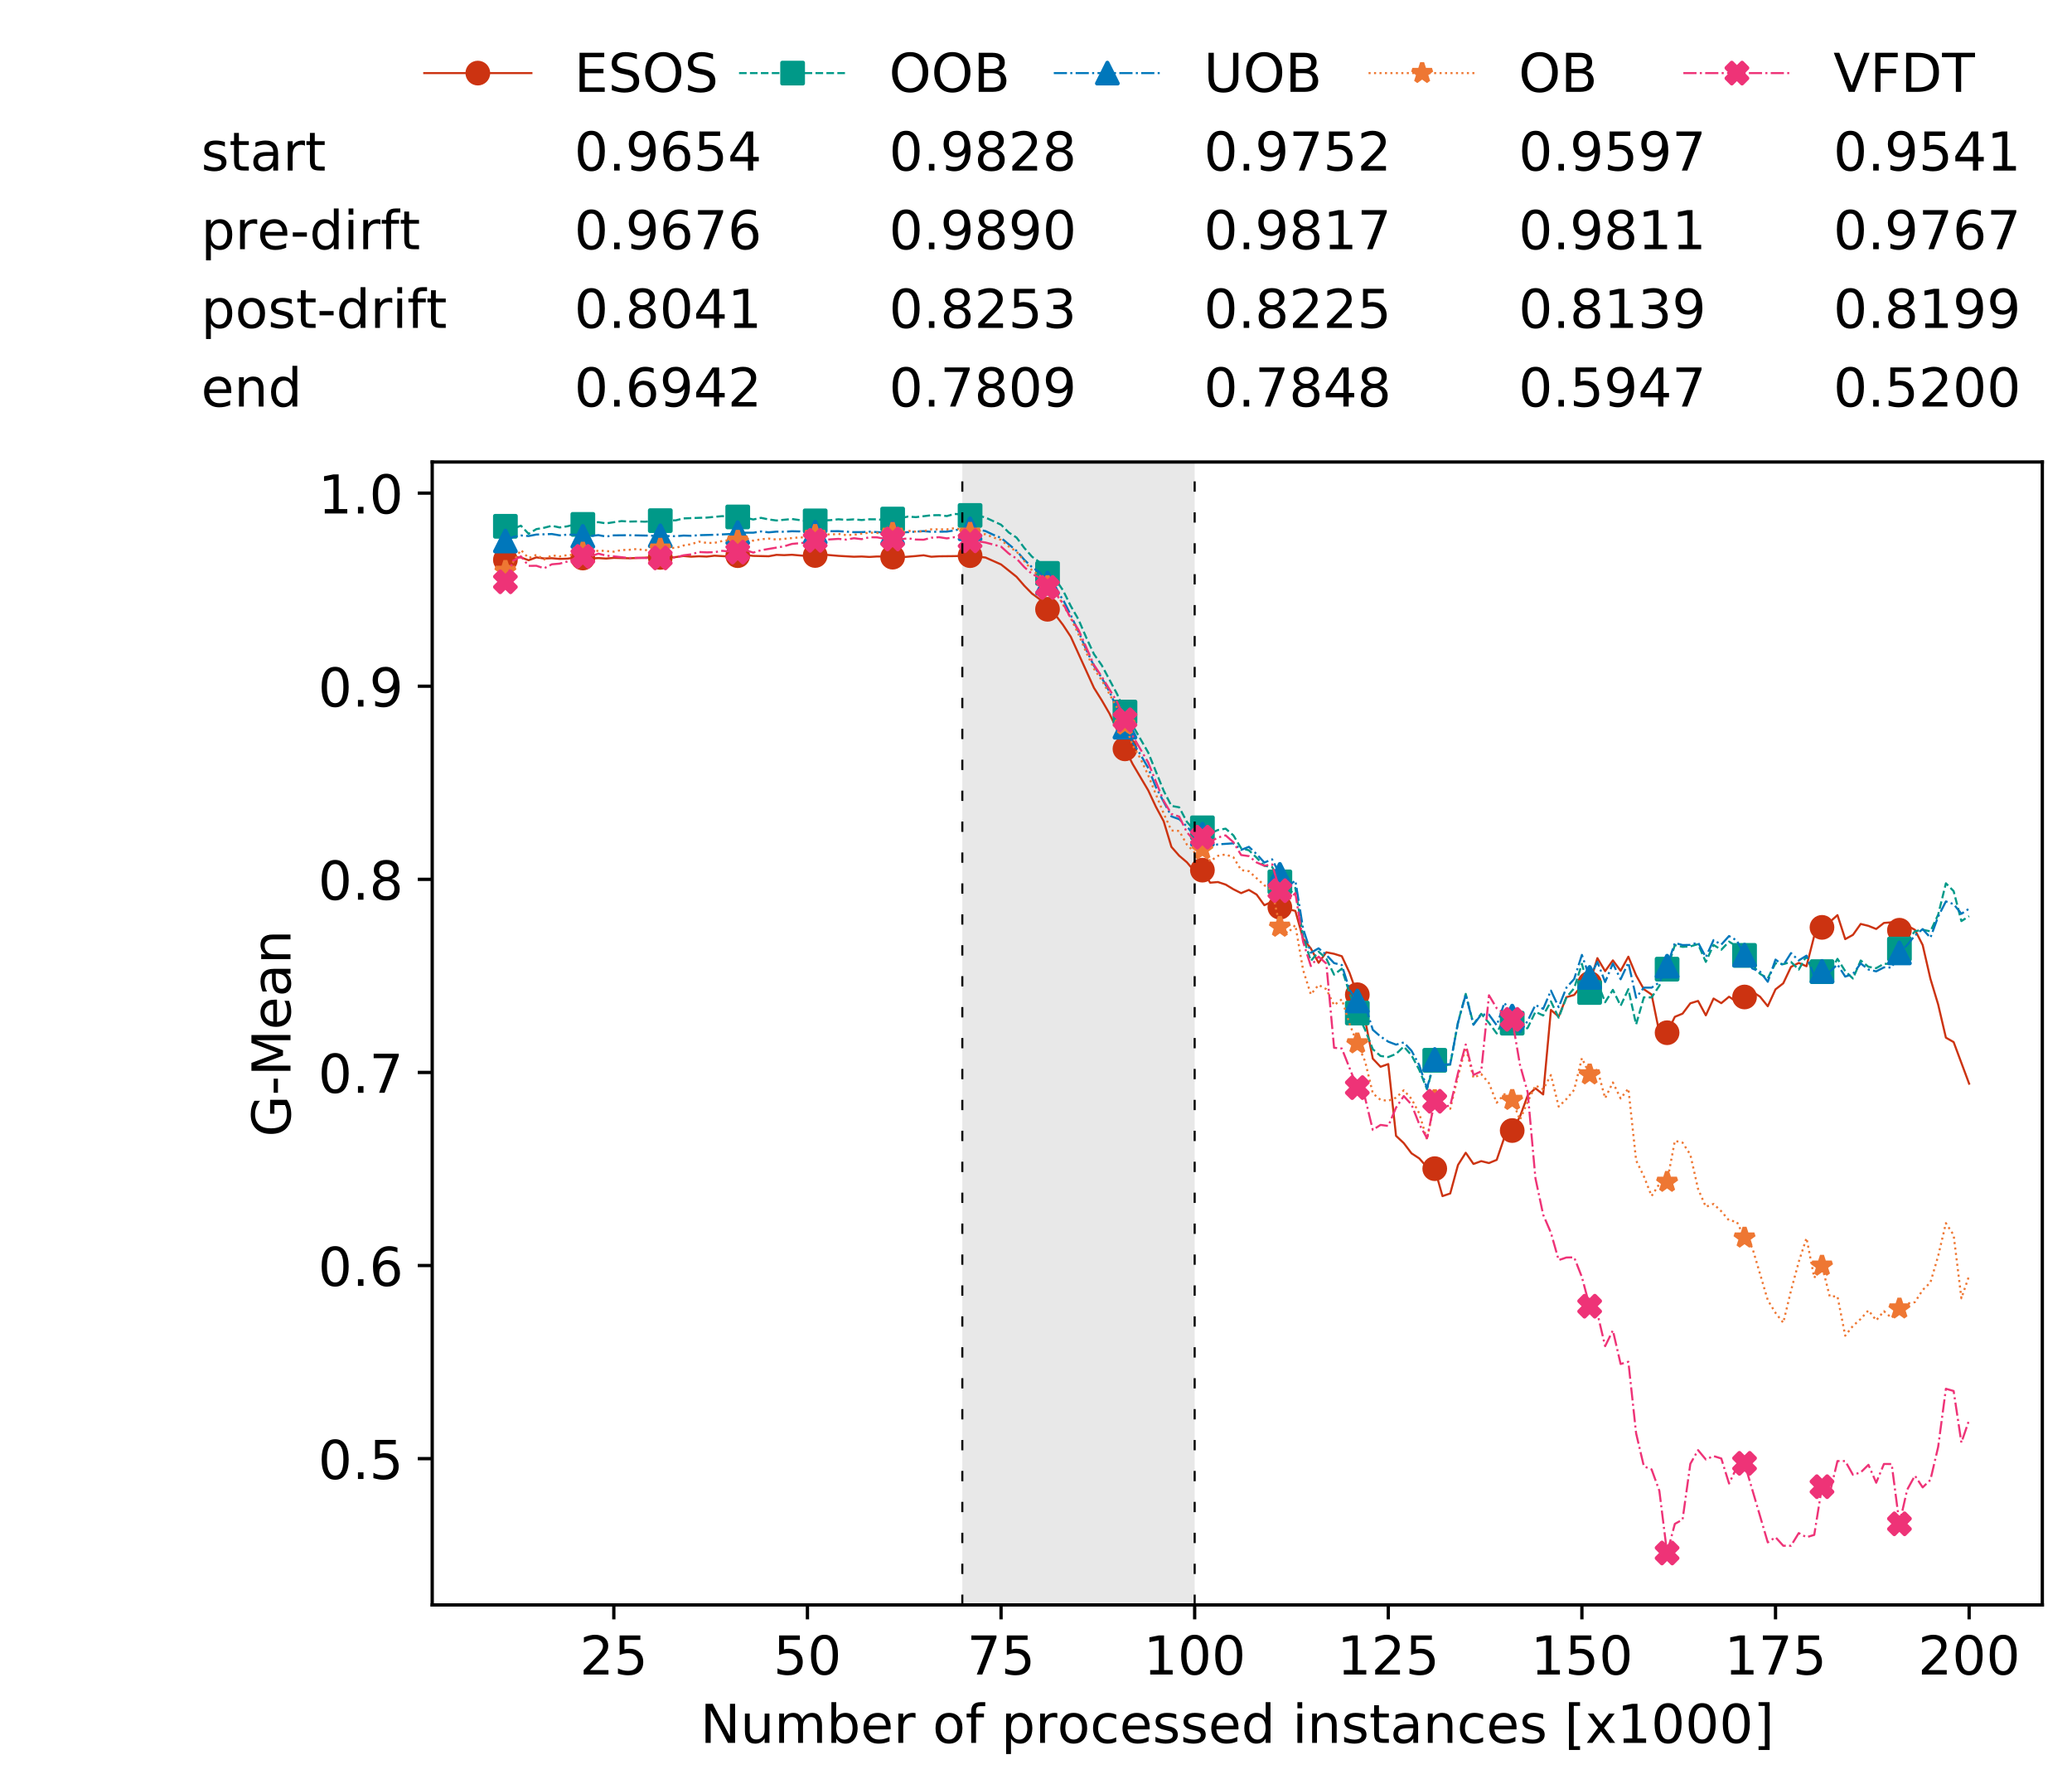 <?xml version="1.0" encoding="utf-8" standalone="no"?>
<!DOCTYPE svg PUBLIC "-//W3C//DTD SVG 1.1//EN"
  "http://www.w3.org/Graphics/SVG/1.1/DTD/svg11.dtd">
<!-- Created with matplotlib (https://matplotlib.org/) -->
<svg height="432.615pt" version="1.1" viewBox="0 0 502.65 432.615" width="502.65pt" xmlns="http://www.w3.org/2000/svg" xmlns:xlink="http://www.w3.org/1999/xlink">
 <defs>
  <style type="text/css">
*{stroke-linecap:butt;stroke-linejoin:round;white-space:pre;}
  </style>
 </defs>
 <g id="figure_1">
  <g id="patch_1">
   <path d="M 0 432.615 
L 502.65 432.615 
L 502.65 0 
L 0 0 
z
" style="fill:#ffffff;"/>
  </g>
  <g id="axes_1">
   <g id="patch_2">
    <path d="M 104.85 389.252 
L 495.45 389.252 
L 495.45 112.052 
L 104.85 112.052 
z
" style="fill:#ffffff;"/>
   </g>
   <g id="patch_3">
    <path clip-path="url(#p033f3d9794)" d="M 289.817 389.252 
L 289.817 112.052 
L 233.453 112.052 
L 233.453 389.252 
z
" style="fill:#d3d3d3;opacity:0.5;"/>
   </g>
   <g id="matplotlib.axis_1">
    <g id="xtick_1">
     <g id="line2d_1">
      <defs>
       <path d="M 0 0 
L 0 3.5 
" id="m8d492970a0" style="stroke:#000000;stroke-width:0.8;"/>
      </defs>
      <g>
       <use style="stroke:#000000;stroke-width:0.8;" x="148.908" xlink:href="#m8d492970a0" y="389.252"/>
      </g>
     </g>
     <g id="text_1">
      <!-- 25 -->
      <defs>
       <path d="M 19.188 8.297 
L 53.609 8.297 
L 53.609 0 
L 7.328 0 
L 7.328 8.297 
Q 12.938 14.109 22.625 23.891 
Q 32.328 33.688 34.812 36.531 
Q 39.547 41.844 41.422 45.531 
Q 43.312 49.219 43.312 52.781 
Q 43.312 58.594 39.234 62.25 
Q 35.156 65.922 28.609 65.922 
Q 23.969 65.922 18.812 64.312 
Q 13.672 62.703 7.812 59.422 
L 7.812 69.391 
Q 13.766 71.781 18.938 73 
Q 24.125 74.219 28.422 74.219 
Q 39.75 74.219 46.484 68.547 
Q 53.219 62.891 53.219 53.422 
Q 53.219 48.922 51.531 44.891 
Q 49.859 40.875 45.406 35.406 
Q 44.188 33.984 37.641 27.219 
Q 31.109 20.453 19.188 8.297 
z
" id="DejaVuSans-50"/>
       <path d="M 10.797 72.906 
L 49.516 72.906 
L 49.516 64.594 
L 19.828 64.594 
L 19.828 46.734 
Q 21.969 47.469 24.109 47.828 
Q 26.266 48.188 28.422 48.188 
Q 40.625 48.188 47.75 41.5 
Q 54.891 34.812 54.891 23.391 
Q 54.891 11.625 47.562 5.094 
Q 40.234 -1.422 26.906 -1.422 
Q 22.312 -1.422 17.547 -0.641 
Q 12.797 0.141 7.719 1.703 
L 7.719 11.625 
Q 12.109 9.234 16.797 8.062 
Q 21.484 6.891 26.703 6.891 
Q 35.156 6.891 40.078 11.328 
Q 45.016 15.766 45.016 23.391 
Q 45.016 31 40.078 35.438 
Q 35.156 39.891 26.703 39.891 
Q 22.75 39.891 18.812 39.016 
Q 14.891 38.141 10.797 36.281 
z
" id="DejaVuSans-53"/>
      </defs>
      <g transform="translate(140.636 406.13)scale(0.13 -0.13)">
       <use xlink:href="#DejaVuSans-50"/>
       <use x="63.623" xlink:href="#DejaVuSans-53"/>
      </g>
     </g>
    </g>
    <g id="xtick_2">
     <g id="line2d_2">
      <g>
       <use style="stroke:#000000;stroke-width:0.8;" x="195.877" xlink:href="#m8d492970a0" y="389.252"/>
      </g>
     </g>
     <g id="text_2">
      <!-- 50 -->
      <defs>
       <path d="M 31.781 66.406 
Q 24.172 66.406 20.328 58.906 
Q 16.5 51.422 16.5 36.375 
Q 16.5 21.391 20.328 13.891 
Q 24.172 6.391 31.781 6.391 
Q 39.453 6.391 43.281 13.891 
Q 47.125 21.391 47.125 36.375 
Q 47.125 51.422 43.281 58.906 
Q 39.453 66.406 31.781 66.406 
z
M 31.781 74.219 
Q 44.047 74.219 50.516 64.516 
Q 56.984 54.828 56.984 36.375 
Q 56.984 17.969 50.516 8.266 
Q 44.047 -1.422 31.781 -1.422 
Q 19.531 -1.422 13.062 8.266 
Q 6.594 17.969 6.594 36.375 
Q 6.594 54.828 13.062 64.516 
Q 19.531 74.219 31.781 74.219 
z
" id="DejaVuSans-48"/>
      </defs>
      <g transform="translate(187.606 406.13)scale(0.13 -0.13)">
       <use xlink:href="#DejaVuSans-53"/>
       <use x="63.623" xlink:href="#DejaVuSans-48"/>
      </g>
     </g>
    </g>
    <g id="xtick_3">
     <g id="line2d_3">
      <g>
       <use style="stroke:#000000;stroke-width:0.8;" x="242.847" xlink:href="#m8d492970a0" y="389.252"/>
      </g>
     </g>
     <g id="text_3">
      <!-- 75 -->
      <defs>
       <path d="M 8.203 72.906 
L 55.078 72.906 
L 55.078 68.703 
L 28.609 0 
L 18.312 0 
L 43.219 64.594 
L 8.203 64.594 
z
" id="DejaVuSans-55"/>
      </defs>
      <g transform="translate(234.576 406.13)scale(0.13 -0.13)">
       <use xlink:href="#DejaVuSans-55"/>
       <use x="63.623" xlink:href="#DejaVuSans-53"/>
      </g>
     </g>
    </g>
    <g id="xtick_4">
     <g id="line2d_4">
      <g>
       <use style="stroke:#000000;stroke-width:0.8;" x="289.817" xlink:href="#m8d492970a0" y="389.252"/>
      </g>
     </g>
     <g id="text_4">
      <!-- 100 -->
      <defs>
       <path d="M 12.406 8.297 
L 28.516 8.297 
L 28.516 63.922 
L 10.984 60.406 
L 10.984 69.391 
L 28.422 72.906 
L 38.281 72.906 
L 38.281 8.297 
L 54.391 8.297 
L 54.391 0 
L 12.406 0 
z
" id="DejaVuSans-49"/>
      </defs>
      <g transform="translate(277.41 406.13)scale(0.13 -0.13)">
       <use xlink:href="#DejaVuSans-49"/>
       <use x="63.623" xlink:href="#DejaVuSans-48"/>
       <use x="127.246" xlink:href="#DejaVuSans-48"/>
      </g>
     </g>
    </g>
    <g id="xtick_5">
     <g id="line2d_5">
      <g>
       <use style="stroke:#000000;stroke-width:0.8;" x="336.786" xlink:href="#m8d492970a0" y="389.252"/>
      </g>
     </g>
     <g id="text_5">
      <!-- 125 -->
      <g transform="translate(324.379 406.13)scale(0.13 -0.13)">
       <use xlink:href="#DejaVuSans-49"/>
       <use x="63.623" xlink:href="#DejaVuSans-50"/>
       <use x="127.246" xlink:href="#DejaVuSans-53"/>
      </g>
     </g>
    </g>
    <g id="xtick_6">
     <g id="line2d_6">
      <g>
       <use style="stroke:#000000;stroke-width:0.8;" x="383.756" xlink:href="#m8d492970a0" y="389.252"/>
      </g>
     </g>
     <g id="text_6">
      <!-- 150 -->
      <g transform="translate(371.349 406.13)scale(0.13 -0.13)">
       <use xlink:href="#DejaVuSans-49"/>
       <use x="63.623" xlink:href="#DejaVuSans-53"/>
       <use x="127.246" xlink:href="#DejaVuSans-48"/>
      </g>
     </g>
    </g>
    <g id="xtick_7">
     <g id="line2d_7">
      <g>
       <use style="stroke:#000000;stroke-width:0.8;" x="430.726" xlink:href="#m8d492970a0" y="389.252"/>
      </g>
     </g>
     <g id="text_7">
      <!-- 175 -->
      <g transform="translate(418.319 406.13)scale(0.13 -0.13)">
       <use xlink:href="#DejaVuSans-49"/>
       <use x="63.623" xlink:href="#DejaVuSans-55"/>
       <use x="127.246" xlink:href="#DejaVuSans-53"/>
      </g>
     </g>
    </g>
    <g id="xtick_8">
     <g id="line2d_8">
      <g>
       <use style="stroke:#000000;stroke-width:0.8;" x="477.695" xlink:href="#m8d492970a0" y="389.252"/>
      </g>
     </g>
     <g id="text_8">
      <!-- 200 -->
      <g transform="translate(465.289 406.13)scale(0.13 -0.13)">
       <use xlink:href="#DejaVuSans-50"/>
       <use x="63.623" xlink:href="#DejaVuSans-48"/>
       <use x="127.246" xlink:href="#DejaVuSans-48"/>
      </g>
     </g>
    </g>
    <g id="text_9">
     <!-- Number of processed instances [x1000] -->
     <defs>
      <path d="M 9.812 72.906 
L 23.094 72.906 
L 55.422 11.922 
L 55.422 72.906 
L 64.984 72.906 
L 64.984 0 
L 51.703 0 
L 19.391 60.984 
L 19.391 0 
L 9.812 0 
z
" id="DejaVuSans-78"/>
      <path d="M 8.5 21.578 
L 8.5 54.688 
L 17.484 54.688 
L 17.484 21.922 
Q 17.484 14.156 20.5 10.266 
Q 23.531 6.391 29.594 6.391 
Q 36.859 6.391 41.078 11.031 
Q 45.312 15.672 45.312 23.688 
L 45.312 54.688 
L 54.297 54.688 
L 54.297 0 
L 45.312 0 
L 45.312 8.406 
Q 42.047 3.422 37.719 1 
Q 33.406 -1.422 27.688 -1.422 
Q 18.266 -1.422 13.375 4.438 
Q 8.5 10.297 8.5 21.578 
z
M 31.109 56 
z
" id="DejaVuSans-117"/>
      <path d="M 52 44.188 
Q 55.375 50.25 60.062 53.125 
Q 64.75 56 71.094 56 
Q 79.641 56 84.281 50.016 
Q 88.922 44.047 88.922 33.016 
L 88.922 0 
L 79.891 0 
L 79.891 32.719 
Q 79.891 40.578 77.094 44.375 
Q 74.312 48.188 68.609 48.188 
Q 61.625 48.188 57.562 43.547 
Q 53.516 38.922 53.516 30.906 
L 53.516 0 
L 44.484 0 
L 44.484 32.719 
Q 44.484 40.625 41.703 44.406 
Q 38.922 48.188 33.109 48.188 
Q 26.219 48.188 22.156 43.531 
Q 18.109 38.875 18.109 30.906 
L 18.109 0 
L 9.078 0 
L 9.078 54.688 
L 18.109 54.688 
L 18.109 46.188 
Q 21.188 51.219 25.484 53.609 
Q 29.781 56 35.688 56 
Q 41.656 56 45.828 52.969 
Q 50 49.953 52 44.188 
z
" id="DejaVuSans-109"/>
      <path d="M 48.688 27.297 
Q 48.688 37.203 44.609 42.844 
Q 40.531 48.484 33.406 48.484 
Q 26.266 48.484 22.188 42.844 
Q 18.109 37.203 18.109 27.297 
Q 18.109 17.391 22.188 11.75 
Q 26.266 6.109 33.406 6.109 
Q 40.531 6.109 44.609 11.75 
Q 48.688 17.391 48.688 27.297 
z
M 18.109 46.391 
Q 20.953 51.266 25.266 53.625 
Q 29.594 56 35.594 56 
Q 45.562 56 51.781 48.094 
Q 58.016 40.188 58.016 27.297 
Q 58.016 14.406 51.781 6.484 
Q 45.562 -1.422 35.594 -1.422 
Q 29.594 -1.422 25.266 0.953 
Q 20.953 3.328 18.109 8.203 
L 18.109 0 
L 9.078 0 
L 9.078 75.984 
L 18.109 75.984 
z
" id="DejaVuSans-98"/>
      <path d="M 56.203 29.594 
L 56.203 25.203 
L 14.891 25.203 
Q 15.484 15.922 20.484 11.062 
Q 25.484 6.203 34.422 6.203 
Q 39.594 6.203 44.453 7.469 
Q 49.312 8.734 54.109 11.281 
L 54.109 2.781 
Q 49.266 0.734 44.188 -0.344 
Q 39.109 -1.422 33.891 -1.422 
Q 20.797 -1.422 13.156 6.188 
Q 5.516 13.812 5.516 26.812 
Q 5.516 40.234 12.766 48.109 
Q 20.016 56 32.328 56 
Q 43.359 56 49.781 48.891 
Q 56.203 41.797 56.203 29.594 
z
M 47.219 32.234 
Q 47.125 39.594 43.094 43.984 
Q 39.062 48.391 32.422 48.391 
Q 24.906 48.391 20.391 44.141 
Q 15.875 39.891 15.188 32.172 
z
" id="DejaVuSans-101"/>
      <path d="M 41.109 46.297 
Q 39.594 47.172 37.812 47.578 
Q 36.031 48 33.891 48 
Q 26.266 48 22.188 43.047 
Q 18.109 38.094 18.109 28.812 
L 18.109 0 
L 9.078 0 
L 9.078 54.688 
L 18.109 54.688 
L 18.109 46.188 
Q 20.953 51.172 25.484 53.578 
Q 30.031 56 36.531 56 
Q 37.453 56 38.578 55.875 
Q 39.703 55.766 41.062 55.516 
z
" id="DejaVuSans-114"/>
      <path id="DejaVuSans-32"/>
      <path d="M 30.609 48.391 
Q 23.391 48.391 19.188 42.75 
Q 14.984 37.109 14.984 27.297 
Q 14.984 17.484 19.156 11.844 
Q 23.344 6.203 30.609 6.203 
Q 37.797 6.203 41.984 11.859 
Q 46.188 17.531 46.188 27.297 
Q 46.188 37.016 41.984 42.703 
Q 37.797 48.391 30.609 48.391 
z
M 30.609 56 
Q 42.328 56 49.016 48.375 
Q 55.719 40.766 55.719 27.297 
Q 55.719 13.875 49.016 6.219 
Q 42.328 -1.422 30.609 -1.422 
Q 18.844 -1.422 12.172 6.219 
Q 5.516 13.875 5.516 27.297 
Q 5.516 40.766 12.172 48.375 
Q 18.844 56 30.609 56 
z
" id="DejaVuSans-111"/>
      <path d="M 37.109 75.984 
L 37.109 68.5 
L 28.516 68.5 
Q 23.688 68.5 21.797 66.547 
Q 19.922 64.594 19.922 59.516 
L 19.922 54.688 
L 34.719 54.688 
L 34.719 47.703 
L 19.922 47.703 
L 19.922 0 
L 10.891 0 
L 10.891 47.703 
L 2.297 47.703 
L 2.297 54.688 
L 10.891 54.688 
L 10.891 58.5 
Q 10.891 67.625 15.141 71.797 
Q 19.391 75.984 28.609 75.984 
z
" id="DejaVuSans-102"/>
      <path d="M 18.109 8.203 
L 18.109 -20.797 
L 9.078 -20.797 
L 9.078 54.688 
L 18.109 54.688 
L 18.109 46.391 
Q 20.953 51.266 25.266 53.625 
Q 29.594 56 35.594 56 
Q 45.562 56 51.781 48.094 
Q 58.016 40.188 58.016 27.297 
Q 58.016 14.406 51.781 6.484 
Q 45.562 -1.422 35.594 -1.422 
Q 29.594 -1.422 25.266 0.953 
Q 20.953 3.328 18.109 8.203 
z
M 48.688 27.297 
Q 48.688 37.203 44.609 42.844 
Q 40.531 48.484 33.406 48.484 
Q 26.266 48.484 22.188 42.844 
Q 18.109 37.203 18.109 27.297 
Q 18.109 17.391 22.188 11.75 
Q 26.266 6.109 33.406 6.109 
Q 40.531 6.109 44.609 11.75 
Q 48.688 17.391 48.688 27.297 
z
" id="DejaVuSans-112"/>
      <path d="M 48.781 52.594 
L 48.781 44.188 
Q 44.969 46.297 41.141 47.344 
Q 37.312 48.391 33.406 48.391 
Q 24.656 48.391 19.812 42.844 
Q 14.984 37.312 14.984 27.297 
Q 14.984 17.281 19.812 11.734 
Q 24.656 6.203 33.406 6.203 
Q 37.312 6.203 41.141 7.25 
Q 44.969 8.297 48.781 10.406 
L 48.781 2.094 
Q 45.016 0.344 40.984 -0.531 
Q 36.969 -1.422 32.422 -1.422 
Q 20.062 -1.422 12.781 6.344 
Q 5.516 14.109 5.516 27.297 
Q 5.516 40.672 12.859 48.328 
Q 20.219 56 33.016 56 
Q 37.156 56 41.109 55.141 
Q 45.062 54.297 48.781 52.594 
z
" id="DejaVuSans-99"/>
      <path d="M 44.281 53.078 
L 44.281 44.578 
Q 40.484 46.531 36.375 47.5 
Q 32.281 48.484 27.875 48.484 
Q 21.188 48.484 17.844 46.438 
Q 14.5 44.391 14.5 40.281 
Q 14.5 37.156 16.891 35.375 
Q 19.281 33.594 26.516 31.984 
L 29.594 31.297 
Q 39.156 29.25 43.188 25.516 
Q 47.219 21.781 47.219 15.094 
Q 47.219 7.469 41.188 3.016 
Q 35.156 -1.422 24.609 -1.422 
Q 20.219 -1.422 15.453 -0.562 
Q 10.688 0.297 5.422 2 
L 5.422 11.281 
Q 10.406 8.688 15.234 7.391 
Q 20.062 6.109 24.812 6.109 
Q 31.156 6.109 34.562 8.281 
Q 37.984 10.453 37.984 14.406 
Q 37.984 18.062 35.516 20.016 
Q 33.062 21.969 24.703 23.781 
L 21.578 24.516 
Q 13.234 26.266 9.516 29.906 
Q 5.812 33.547 5.812 39.891 
Q 5.812 47.609 11.281 51.797 
Q 16.75 56 26.812 56 
Q 31.781 56 36.172 55.266 
Q 40.578 54.547 44.281 53.078 
z
" id="DejaVuSans-115"/>
      <path d="M 45.406 46.391 
L 45.406 75.984 
L 54.391 75.984 
L 54.391 0 
L 45.406 0 
L 45.406 8.203 
Q 42.578 3.328 38.25 0.953 
Q 33.938 -1.422 27.875 -1.422 
Q 17.969 -1.422 11.734 6.484 
Q 5.516 14.406 5.516 27.297 
Q 5.516 40.188 11.734 48.094 
Q 17.969 56 27.875 56 
Q 33.938 56 38.25 53.625 
Q 42.578 51.266 45.406 46.391 
z
M 14.797 27.297 
Q 14.797 17.391 18.875 11.75 
Q 22.953 6.109 30.078 6.109 
Q 37.203 6.109 41.297 11.75 
Q 45.406 17.391 45.406 27.297 
Q 45.406 37.203 41.297 42.844 
Q 37.203 48.484 30.078 48.484 
Q 22.953 48.484 18.875 42.844 
Q 14.797 37.203 14.797 27.297 
z
" id="DejaVuSans-100"/>
      <path d="M 9.422 54.688 
L 18.406 54.688 
L 18.406 0 
L 9.422 0 
z
M 9.422 75.984 
L 18.406 75.984 
L 18.406 64.594 
L 9.422 64.594 
z
" id="DejaVuSans-105"/>
      <path d="M 54.891 33.016 
L 54.891 0 
L 45.906 0 
L 45.906 32.719 
Q 45.906 40.484 42.875 44.328 
Q 39.844 48.188 33.797 48.188 
Q 26.516 48.188 22.312 43.547 
Q 18.109 38.922 18.109 30.906 
L 18.109 0 
L 9.078 0 
L 9.078 54.688 
L 18.109 54.688 
L 18.109 46.188 
Q 21.344 51.125 25.703 53.562 
Q 30.078 56 35.797 56 
Q 45.219 56 50.047 50.172 
Q 54.891 44.344 54.891 33.016 
z
" id="DejaVuSans-110"/>
      <path d="M 18.312 70.219 
L 18.312 54.688 
L 36.812 54.688 
L 36.812 47.703 
L 18.312 47.703 
L 18.312 18.016 
Q 18.312 11.328 20.141 9.422 
Q 21.969 7.516 27.594 7.516 
L 36.812 7.516 
L 36.812 0 
L 27.594 0 
Q 17.188 0 13.234 3.875 
Q 9.281 7.766 9.281 18.016 
L 9.281 47.703 
L 2.688 47.703 
L 2.688 54.688 
L 9.281 54.688 
L 9.281 70.219 
z
" id="DejaVuSans-116"/>
      <path d="M 34.281 27.484 
Q 23.391 27.484 19.188 25 
Q 14.984 22.516 14.984 16.5 
Q 14.984 11.719 18.141 8.906 
Q 21.297 6.109 26.703 6.109 
Q 34.188 6.109 38.703 11.406 
Q 43.219 16.703 43.219 25.484 
L 43.219 27.484 
z
M 52.203 31.203 
L 52.203 0 
L 43.219 0 
L 43.219 8.297 
Q 40.141 3.328 35.547 0.953 
Q 30.953 -1.422 24.312 -1.422 
Q 15.922 -1.422 10.953 3.297 
Q 6 8.016 6 15.922 
Q 6 25.141 12.172 29.828 
Q 18.359 34.516 30.609 34.516 
L 43.219 34.516 
L 43.219 35.406 
Q 43.219 41.609 39.141 45 
Q 35.062 48.391 27.688 48.391 
Q 23 48.391 18.547 47.266 
Q 14.109 46.141 10.016 43.891 
L 10.016 52.203 
Q 14.938 54.109 19.578 55.047 
Q 24.219 56 28.609 56 
Q 40.484 56 46.344 49.844 
Q 52.203 43.703 52.203 31.203 
z
" id="DejaVuSans-97"/>
      <path d="M 8.594 75.984 
L 29.297 75.984 
L 29.297 69 
L 17.578 69 
L 17.578 -6.203 
L 29.297 -6.203 
L 29.297 -13.188 
L 8.594 -13.188 
z
" id="DejaVuSans-91"/>
      <path d="M 54.891 54.688 
L 35.109 28.078 
L 55.906 0 
L 45.312 0 
L 29.391 21.484 
L 13.484 0 
L 2.875 0 
L 24.125 28.609 
L 4.688 54.688 
L 15.281 54.688 
L 29.781 35.203 
L 44.281 54.688 
z
" id="DejaVuSans-120"/>
      <path d="M 30.422 75.984 
L 30.422 -13.188 
L 9.719 -13.188 
L 9.719 -6.203 
L 21.391 -6.203 
L 21.391 69 
L 9.719 69 
L 9.719 75.984 
z
" id="DejaVuSans-93"/>
     </defs>
     <g transform="translate(169.881 422.711)scale(0.13 -0.13)">
      <use xlink:href="#DejaVuSans-78"/>
      <use x="74.805" xlink:href="#DejaVuSans-117"/>
      <use x="138.184" xlink:href="#DejaVuSans-109"/>
      <use x="235.596" xlink:href="#DejaVuSans-98"/>
      <use x="299.072" xlink:href="#DejaVuSans-101"/>
      <use x="360.596" xlink:href="#DejaVuSans-114"/>
      <use x="401.709" xlink:href="#DejaVuSans-32"/>
      <use x="433.496" xlink:href="#DejaVuSans-111"/>
      <use x="494.678" xlink:href="#DejaVuSans-102"/>
      <use x="529.883" xlink:href="#DejaVuSans-32"/>
      <use x="561.67" xlink:href="#DejaVuSans-112"/>
      <use x="625.146" xlink:href="#DejaVuSans-114"/>
      <use x="666.229" xlink:href="#DejaVuSans-111"/>
      <use x="727.41" xlink:href="#DejaVuSans-99"/>
      <use x="782.391" xlink:href="#DejaVuSans-101"/>
      <use x="843.914" xlink:href="#DejaVuSans-115"/>
      <use x="896.014" xlink:href="#DejaVuSans-115"/>
      <use x="948.113" xlink:href="#DejaVuSans-101"/>
      <use x="1009.637" xlink:href="#DejaVuSans-100"/>
      <use x="1073.113" xlink:href="#DejaVuSans-32"/>
      <use x="1104.9" xlink:href="#DejaVuSans-105"/>
      <use x="1132.684" xlink:href="#DejaVuSans-110"/>
      <use x="1196.062" xlink:href="#DejaVuSans-115"/>
      <use x="1248.162" xlink:href="#DejaVuSans-116"/>
      <use x="1287.371" xlink:href="#DejaVuSans-97"/>
      <use x="1348.65" xlink:href="#DejaVuSans-110"/>
      <use x="1412.029" xlink:href="#DejaVuSans-99"/>
      <use x="1467.01" xlink:href="#DejaVuSans-101"/>
      <use x="1528.533" xlink:href="#DejaVuSans-115"/>
      <use x="1580.633" xlink:href="#DejaVuSans-32"/>
      <use x="1612.42" xlink:href="#DejaVuSans-91"/>
      <use x="1651.434" xlink:href="#DejaVuSans-120"/>
      <use x="1710.613" xlink:href="#DejaVuSans-49"/>
      <use x="1774.236" xlink:href="#DejaVuSans-48"/>
      <use x="1837.859" xlink:href="#DejaVuSans-48"/>
      <use x="1901.482" xlink:href="#DejaVuSans-48"/>
      <use x="1965.105" xlink:href="#DejaVuSans-93"/>
     </g>
    </g>
   </g>
   <g id="matplotlib.axis_2">
    <g id="ytick_1">
     <g id="line2d_9">
      <defs>
       <path d="M 0 0 
L -3.5 0 
" id="m46aa48800e" style="stroke:#000000;stroke-width:0.8;"/>
      </defs>
      <g>
       <use style="stroke:#000000;stroke-width:0.8;" x="104.85" xlink:href="#m46aa48800e" y="353.768"/>
      </g>
     </g>
     <g id="text_10">
      <!-- 0.5 -->
      <defs>
       <path d="M 10.688 12.406 
L 21 12.406 
L 21 0 
L 10.688 0 
z
" id="DejaVuSans-46"/>
      </defs>
      <g transform="translate(77.176 358.707)scale(0.13 -0.13)">
       <use xlink:href="#DejaVuSans-48"/>
       <use x="63.623" xlink:href="#DejaVuSans-46"/>
       <use x="95.41" xlink:href="#DejaVuSans-53"/>
      </g>
     </g>
    </g>
    <g id="ytick_2">
     <g id="line2d_10">
      <g>
       <use style="stroke:#000000;stroke-width:0.8;" x="104.85" xlink:href="#m46aa48800e" y="306.934"/>
      </g>
     </g>
     <g id="text_11">
      <!-- 0.6 -->
      <defs>
       <path d="M 33.016 40.375 
Q 26.375 40.375 22.484 35.828 
Q 18.609 31.297 18.609 23.391 
Q 18.609 15.531 22.484 10.953 
Q 26.375 6.391 33.016 6.391 
Q 39.656 6.391 43.531 10.953 
Q 47.406 15.531 47.406 23.391 
Q 47.406 31.297 43.531 35.828 
Q 39.656 40.375 33.016 40.375 
z
M 52.594 71.297 
L 52.594 62.312 
Q 48.875 64.062 45.094 64.984 
Q 41.312 65.922 37.594 65.922 
Q 27.828 65.922 22.672 59.328 
Q 17.531 52.734 16.797 39.406 
Q 19.672 43.656 24.016 45.922 
Q 28.375 48.188 33.594 48.188 
Q 44.578 48.188 50.953 41.516 
Q 57.328 34.859 57.328 23.391 
Q 57.328 12.156 50.688 5.359 
Q 44.047 -1.422 33.016 -1.422 
Q 20.359 -1.422 13.672 8.266 
Q 6.984 17.969 6.984 36.375 
Q 6.984 53.656 15.188 63.938 
Q 23.391 74.219 37.203 74.219 
Q 40.922 74.219 44.703 73.484 
Q 48.484 72.75 52.594 71.297 
z
" id="DejaVuSans-54"/>
      </defs>
      <g transform="translate(77.176 311.873)scale(0.13 -0.13)">
       <use xlink:href="#DejaVuSans-48"/>
       <use x="63.623" xlink:href="#DejaVuSans-46"/>
       <use x="95.41" xlink:href="#DejaVuSans-54"/>
      </g>
     </g>
    </g>
    <g id="ytick_3">
     <g id="line2d_11">
      <g>
       <use style="stroke:#000000;stroke-width:0.8;" x="104.85" xlink:href="#m46aa48800e" y="260.101"/>
      </g>
     </g>
     <g id="text_12">
      <!-- 0.7 -->
      <g transform="translate(77.176 265.04)scale(0.13 -0.13)">
       <use xlink:href="#DejaVuSans-48"/>
       <use x="63.623" xlink:href="#DejaVuSans-46"/>
       <use x="95.41" xlink:href="#DejaVuSans-55"/>
      </g>
     </g>
    </g>
    <g id="ytick_4">
     <g id="line2d_12">
      <g>
       <use style="stroke:#000000;stroke-width:0.8;" x="104.85" xlink:href="#m46aa48800e" y="213.267"/>
      </g>
     </g>
     <g id="text_13">
      <!-- 0.8 -->
      <defs>
       <path d="M 31.781 34.625 
Q 24.75 34.625 20.719 30.859 
Q 16.703 27.094 16.703 20.516 
Q 16.703 13.922 20.719 10.156 
Q 24.75 6.391 31.781 6.391 
Q 38.812 6.391 42.859 10.172 
Q 46.922 13.969 46.922 20.516 
Q 46.922 27.094 42.891 30.859 
Q 38.875 34.625 31.781 34.625 
z
M 21.922 38.812 
Q 15.578 40.375 12.031 44.719 
Q 8.5 49.078 8.5 55.328 
Q 8.5 64.062 14.719 69.141 
Q 20.953 74.219 31.781 74.219 
Q 42.672 74.219 48.875 69.141 
Q 55.078 64.062 55.078 55.328 
Q 55.078 49.078 51.531 44.719 
Q 48 40.375 41.703 38.812 
Q 48.828 37.156 52.797 32.312 
Q 56.781 27.484 56.781 20.516 
Q 56.781 9.906 50.312 4.234 
Q 43.844 -1.422 31.781 -1.422 
Q 19.734 -1.422 13.25 4.234 
Q 6.781 9.906 6.781 20.516 
Q 6.781 27.484 10.781 32.312 
Q 14.797 37.156 21.922 38.812 
z
M 18.312 54.391 
Q 18.312 48.734 21.844 45.562 
Q 25.391 42.391 31.781 42.391 
Q 38.141 42.391 41.719 45.562 
Q 45.312 48.734 45.312 54.391 
Q 45.312 60.062 41.719 63.234 
Q 38.141 66.406 31.781 66.406 
Q 25.391 66.406 21.844 63.234 
Q 18.312 60.062 18.312 54.391 
z
" id="DejaVuSans-56"/>
      </defs>
      <g transform="translate(77.176 218.206)scale(0.13 -0.13)">
       <use xlink:href="#DejaVuSans-48"/>
       <use x="63.623" xlink:href="#DejaVuSans-46"/>
       <use x="95.41" xlink:href="#DejaVuSans-56"/>
      </g>
     </g>
    </g>
    <g id="ytick_5">
     <g id="line2d_13">
      <g>
       <use style="stroke:#000000;stroke-width:0.8;" x="104.85" xlink:href="#m46aa48800e" y="166.433"/>
      </g>
     </g>
     <g id="text_14">
      <!-- 0.9 -->
      <defs>
       <path d="M 10.984 1.516 
L 10.984 10.5 
Q 14.703 8.734 18.5 7.812 
Q 22.312 6.891 25.984 6.891 
Q 35.75 6.891 40.891 13.453 
Q 46.047 20.016 46.781 33.406 
Q 43.953 29.203 39.594 26.953 
Q 35.25 24.703 29.984 24.703 
Q 19.047 24.703 12.672 31.312 
Q 6.297 37.938 6.297 49.422 
Q 6.297 60.641 12.938 67.422 
Q 19.578 74.219 30.609 74.219 
Q 43.266 74.219 49.922 64.516 
Q 56.594 54.828 56.594 36.375 
Q 56.594 19.141 48.406 8.859 
Q 40.234 -1.422 26.422 -1.422 
Q 22.703 -1.422 18.891 -0.688 
Q 15.094 0.047 10.984 1.516 
z
M 30.609 32.422 
Q 37.25 32.422 41.125 36.953 
Q 45.016 41.5 45.016 49.422 
Q 45.016 57.281 41.125 61.844 
Q 37.25 66.406 30.609 66.406 
Q 23.969 66.406 20.094 61.844 
Q 16.219 57.281 16.219 49.422 
Q 16.219 41.5 20.094 36.953 
Q 23.969 32.422 30.609 32.422 
z
" id="DejaVuSans-57"/>
      </defs>
      <g transform="translate(77.176 171.372)scale(0.13 -0.13)">
       <use xlink:href="#DejaVuSans-48"/>
       <use x="63.623" xlink:href="#DejaVuSans-46"/>
       <use x="95.41" xlink:href="#DejaVuSans-57"/>
      </g>
     </g>
    </g>
    <g id="ytick_6">
     <g id="line2d_14">
      <g>
       <use style="stroke:#000000;stroke-width:0.8;" x="104.85" xlink:href="#m46aa48800e" y="119.599"/>
      </g>
     </g>
     <g id="text_15">
      <!-- 1.0 -->
      <g transform="translate(77.176 124.538)scale(0.13 -0.13)">
       <use xlink:href="#DejaVuSans-49"/>
       <use x="63.623" xlink:href="#DejaVuSans-46"/>
       <use x="95.41" xlink:href="#DejaVuSans-48"/>
      </g>
     </g>
    </g>
    <g id="text_16">
     <!-- G-Mean -->
     <defs>
      <path d="M 59.516 10.406 
L 59.516 29.984 
L 43.406 29.984 
L 43.406 38.094 
L 69.281 38.094 
L 69.281 6.781 
Q 63.578 2.734 56.688 0.656 
Q 49.812 -1.422 42 -1.422 
Q 24.906 -1.422 15.25 8.562 
Q 5.609 18.562 5.609 36.375 
Q 5.609 54.25 15.25 64.234 
Q 24.906 74.219 42 74.219 
Q 49.125 74.219 55.547 72.453 
Q 61.969 70.703 67.391 67.281 
L 67.391 56.781 
Q 61.922 61.422 55.766 63.766 
Q 49.609 66.109 42.828 66.109 
Q 29.438 66.109 22.719 58.641 
Q 16.016 51.172 16.016 36.375 
Q 16.016 21.625 22.719 14.156 
Q 29.438 6.688 42.828 6.688 
Q 48.047 6.688 52.141 7.594 
Q 56.25 8.5 59.516 10.406 
z
" id="DejaVuSans-71"/>
      <path d="M 4.891 31.391 
L 31.203 31.391 
L 31.203 23.391 
L 4.891 23.391 
z
" id="DejaVuSans-45"/>
      <path d="M 9.812 72.906 
L 24.516 72.906 
L 43.109 23.297 
L 61.812 72.906 
L 76.516 72.906 
L 76.516 0 
L 66.891 0 
L 66.891 64.016 
L 48.094 14.016 
L 38.188 14.016 
L 19.391 64.016 
L 19.391 0 
L 9.812 0 
z
" id="DejaVuSans-77"/>
     </defs>
     <g transform="translate(70.472 275.744)rotate(-90)scale(0.13 -0.13)">
      <use xlink:href="#DejaVuSans-71"/>
      <use x="77.49" xlink:href="#DejaVuSans-45"/>
      <use x="113.574" xlink:href="#DejaVuSans-77"/>
      <use x="199.854" xlink:href="#DejaVuSans-101"/>
      <use x="261.377" xlink:href="#DejaVuSans-97"/>
      <use x="322.656" xlink:href="#DejaVuSans-110"/>
     </g>
    </g>
   </g>
   <g id="line2d_15"/>
   <g id="line2d_16"/>
   <g id="line2d_17"/>
   <g id="line2d_18"/>
   <g id="line2d_19"/>
   <g id="line2d_20">
    <path clip-path="url(#p033f3d9794)" d="M 122.605 135.786 
L 124.483 135.12 
L 126.362 135.192 
L 128.241 135.877 
L 130.12 135.184 
L 131.998 135.451 
L 133.877 135.388 
L 135.756 135.554 
L 137.635 135.492 
L 139.514 135.24 
L 143.271 135.464 
L 145.15 135.35 
L 147.029 135.465 
L 148.908 135.302 
L 152.665 135.401 
L 156.423 135.263 
L 158.302 135.133 
L 162.059 135.224 
L 163.938 135.105 
L 165.817 134.851 
L 167.695 135.018 
L 169.574 134.916 
L 171.453 134.993 
L 173.332 134.776 
L 177.089 134.979 
L 180.847 134.624 
L 182.726 134.823 
L 186.483 134.911 
L 188.362 134.571 
L 190.241 134.642 
L 192.12 134.548 
L 195.877 134.873 
L 199.635 134.496 
L 203.392 134.817 
L 207.15 135.028 
L 209.029 134.97 
L 210.908 135.078 
L 212.786 134.967 
L 214.665 134.977 
L 218.423 135.169 
L 222.18 134.86 
L 224.059 134.675 
L 225.938 135.031 
L 227.817 134.92 
L 231.574 134.879 
L 235.332 134.762 
L 239.089 135.225 
L 242.847 136.895 
L 246.605 139.892 
L 248.483 142.057 
L 250.362 143.974 
L 252.241 145.344 
L 254.12 147.772 
L 255.998 149.089 
L 257.877 151.566 
L 259.756 154.417 
L 265.392 166.842 
L 267.271 169.831 
L 269.15 173.066 
L 271.029 177.085 
L 272.908 181.622 
L 274.786 185.332 
L 278.544 191.677 
L 280.423 195.696 
L 282.302 199.189 
L 284.18 205.405 
L 286.059 207.54 
L 287.938 209.138 
L 289.817 211.368 
L 291.695 211.04 
L 293.574 214.081 
L 295.453 213.926 
L 297.332 214.54 
L 299.211 215.674 
L 301.089 216.612 
L 302.968 215.833 
L 304.847 216.96 
L 306.726 219.548 
L 308.605 218.674 
L 310.483 220.039 
L 314.241 220.925 
L 316.12 227.657 
L 317.998 230.038 
L 319.877 233.515 
L 321.756 230.966 
L 323.635 231.334 
L 325.514 231.916 
L 327.392 235.951 
L 329.271 241.252 
L 331.15 247.318 
L 333.029 256.761 
L 334.908 258.732 
L 336.786 258.069 
L 338.665 275.478 
L 340.544 277.246 
L 342.423 279.723 
L 344.302 280.956 
L 346.18 283.079 
L 348.059 283.443 
L 349.938 290.098 
L 351.817 289.453 
L 353.695 282.549 
L 355.574 279.582 
L 357.453 282.299 
L 359.332 281.615 
L 361.211 282.082 
L 363.089 281.306 
L 364.968 275.798 
L 366.847 274.194 
L 368.726 270.837 
L 370.605 265.686 
L 372.483 263.953 
L 374.362 265.44 
L 376.241 244.944 
L 378.12 246.569 
L 379.998 241.851 
L 381.877 241.309 
L 383.756 238.955 
L 385.635 238.504 
L 387.514 232.38 
L 389.392 235.54 
L 391.271 232.92 
L 393.15 235.452 
L 395.029 232.029 
L 396.908 236.572 
L 398.786 239.92 
L 400.665 241.206 
L 402.544 250.456 
L 404.423 250.471 
L 406.302 246.616 
L 408.18 245.838 
L 410.059 243.338 
L 411.938 242.758 
L 413.817 246.255 
L 415.695 242.177 
L 417.574 243.3 
L 419.453 241.738 
L 421.332 242.987 
L 425.089 240.493 
L 426.968 241.729 
L 428.847 244.046 
L 430.726 239.952 
L 432.605 238.484 
L 434.483 234.5 
L 436.362 233.547 
L 438.241 234.348 
L 440.12 226.974 
L 441.998 224.918 
L 443.877 223.619 
L 445.756 221.949 
L 447.635 227.77 
L 449.514 226.735 
L 451.392 224.09 
L 453.271 224.556 
L 455.15 225.31 
L 457.029 223.841 
L 458.908 223.693 
L 460.786 225.61 
L 462.665 224.492 
L 464.544 225.518 
L 466.423 229.197 
L 468.302 237.38 
L 470.18 243.62 
L 472.059 251.666 
L 473.938 252.739 
L 477.695 262.833 
L 477.695 262.833 
" style="fill:none;stroke:#cc3311;stroke-linecap:square;stroke-width:0.5;"/>
    <defs>
     <path d="M 0 2.5 
C 0.663 2.5 1.299 2.237 1.768 1.768 
C 2.237 1.299 2.5 0.663 2.5 0 
C 2.5 -0.663 2.237 -1.299 1.768 -1.768 
C 1.299 -2.237 0.663 -2.5 0 -2.5 
C -0.663 -2.5 -1.299 -2.237 -1.768 -1.768 
C -2.237 -1.299 -2.5 -0.663 -2.5 0 
C -2.5 0.663 -2.237 1.299 -1.768 1.768 
C -1.299 2.237 -0.663 2.5 0 2.5 
z
" id="m1c93ec3fee" style="stroke:#cc3311;"/>
    </defs>
    <g clip-path="url(#p033f3d9794)">
     <use style="fill:#cc3311;stroke:#cc3311;" x="122.605" xlink:href="#m1c93ec3fee" y="135.786"/>
     <use style="fill:#cc3311;stroke:#cc3311;" x="141.392" xlink:href="#m1c93ec3fee" y="135.34"/>
     <use style="fill:#cc3311;stroke:#cc3311;" x="160.18" xlink:href="#m1c93ec3fee" y="135.192"/>
     <use style="fill:#cc3311;stroke:#cc3311;" x="178.968" xlink:href="#m1c93ec3fee" y="134.769"/>
     <use style="fill:#cc3311;stroke:#cc3311;" x="197.756" xlink:href="#m1c93ec3fee" y="134.725"/>
     <use style="fill:#cc3311;stroke:#cc3311;" x="216.544" xlink:href="#m1c93ec3fee" y="135.129"/>
     <use style="fill:#cc3311;stroke:#cc3311;" x="235.332" xlink:href="#m1c93ec3fee" y="134.762"/>
     <use style="fill:#cc3311;stroke:#cc3311;" x="254.12" xlink:href="#m1c93ec3fee" y="147.772"/>
     <use style="fill:#cc3311;stroke:#cc3311;" x="272.908" xlink:href="#m1c93ec3fee" y="181.622"/>
     <use style="fill:#cc3311;stroke:#cc3311;" x="291.695" xlink:href="#m1c93ec3fee" y="211.04"/>
     <use style="fill:#cc3311;stroke:#cc3311;" x="310.483" xlink:href="#m1c93ec3fee" y="220.039"/>
     <use style="fill:#cc3311;stroke:#cc3311;" x="329.271" xlink:href="#m1c93ec3fee" y="241.252"/>
     <use style="fill:#cc3311;stroke:#cc3311;" x="348.059" xlink:href="#m1c93ec3fee" y="283.443"/>
     <use style="fill:#cc3311;stroke:#cc3311;" x="366.847" xlink:href="#m1c93ec3fee" y="274.194"/>
     <use style="fill:#cc3311;stroke:#cc3311;" x="385.635" xlink:href="#m1c93ec3fee" y="238.504"/>
     <use style="fill:#cc3311;stroke:#cc3311;" x="404.423" xlink:href="#m1c93ec3fee" y="250.471"/>
     <use style="fill:#cc3311;stroke:#cc3311;" x="423.211" xlink:href="#m1c93ec3fee" y="241.805"/>
     <use style="fill:#cc3311;stroke:#cc3311;" x="441.998" xlink:href="#m1c93ec3fee" y="224.918"/>
     <use style="fill:#cc3311;stroke:#cc3311;" x="460.786" xlink:href="#m1c93ec3fee" y="225.61"/>
    </g>
   </g>
   <g id="line2d_21"/>
   <g id="line2d_22"/>
   <g id="line2d_23"/>
   <g id="line2d_24"/>
   <g id="line2d_25">
    <path clip-path="url(#p033f3d9794)" d="M 122.605 127.645 
L 124.483 128.249 
L 126.362 127.495 
L 128.241 129.47 
L 130.12 128.325 
L 131.998 128.004 
L 133.877 127.516 
L 135.756 127.931 
L 137.635 127.647 
L 139.514 127.18 
L 141.392 127.185 
L 145.15 126.638 
L 147.029 126.937 
L 150.786 126.379 
L 152.665 126.502 
L 154.544 126.459 
L 156.423 126.532 
L 160.18 126.274 
L 163.938 126.2 
L 165.817 125.732 
L 169.574 125.591 
L 171.453 125.537 
L 175.211 125.178 
L 177.089 125.36 
L 178.968 125.375 
L 180.847 125.548 
L 182.726 125.997 
L 184.605 125.594 
L 186.483 125.98 
L 188.362 126.233 
L 192.12 125.878 
L 195.877 126.401 
L 201.514 126.146 
L 203.392 125.943 
L 205.271 126.082 
L 207.15 125.963 
L 209.029 126.123 
L 210.908 125.943 
L 212.786 125.96 
L 214.665 126.118 
L 218.423 125.666 
L 220.302 125.288 
L 222.18 125.427 
L 225.938 124.966 
L 227.817 124.937 
L 229.695 125.166 
L 231.574 124.652 
L 233.453 124.743 
L 235.332 125.022 
L 237.211 125.02 
L 239.089 125.529 
L 242.847 127.262 
L 244.726 129.156 
L 246.605 130.377 
L 248.483 132.894 
L 250.362 135.016 
L 252.241 136.402 
L 254.12 139.068 
L 255.998 140.411 
L 257.877 143.181 
L 259.756 146.974 
L 261.635 150.258 
L 263.514 154.626 
L 265.392 158.666 
L 267.271 161.341 
L 271.029 168.388 
L 272.908 172.694 
L 278.544 182.514 
L 282.302 191.801 
L 284.18 195.456 
L 286.059 195.801 
L 287.938 199.347 
L 289.817 201.425 
L 291.695 200.771 
L 293.574 202.158 
L 295.453 201.305 
L 297.332 200.982 
L 299.211 202.609 
L 301.089 205.731 
L 302.968 206.224 
L 304.847 208.018 
L 306.726 209.992 
L 308.605 210.259 
L 312.362 217.262 
L 314.241 215.347 
L 316.12 227.153 
L 317.998 233.072 
L 319.877 230.803 
L 321.756 232.506 
L 323.635 236.379 
L 325.514 234.938 
L 327.392 240.925 
L 329.271 245.694 
L 331.15 249.719 
L 333.029 254.475 
L 334.908 256.106 
L 336.786 256.372 
L 338.665 255.622 
L 340.544 253.822 
L 342.423 255.945 
L 344.302 259.488 
L 346.18 264.183 
L 348.059 257.158 
L 349.938 258.38 
L 351.817 258.217 
L 353.695 247.982 
L 355.574 241.05 
L 357.453 248.419 
L 359.332 245.889 
L 361.211 248.085 
L 363.089 250.645 
L 364.968 246.728 
L 366.847 248.148 
L 368.726 250.568 
L 370.605 249.274 
L 372.483 245.395 
L 374.362 246.291 
L 376.241 242.872 
L 378.12 246.821 
L 379.998 241.892 
L 381.877 239.689 
L 383.756 233.76 
L 385.635 240.708 
L 387.514 238.147 
L 389.392 243.081 
L 391.271 240.074 
L 393.15 243.928 
L 395.029 239.91 
L 396.908 248.472 
L 398.786 241.883 
L 400.665 241.908 
L 402.544 239.075 
L 404.423 235.05 
L 406.302 229.232 
L 408.18 229.642 
L 410.059 229.53 
L 411.938 228.978 
L 413.817 233.291 
L 415.695 229.176 
L 417.574 230.347 
L 419.453 228.372 
L 421.332 229.537 
L 426.968 236.195 
L 428.847 237.282 
L 430.726 233.604 
L 432.605 233.846 
L 434.483 233.303 
L 436.362 235.162 
L 438.241 231.879 
L 440.12 236.788 
L 441.998 235.652 
L 443.877 235.79 
L 445.756 232.554 
L 447.635 235.532 
L 449.514 237.329 
L 451.392 232.955 
L 453.271 234.483 
L 455.15 234.812 
L 457.029 233.755 
L 458.908 233.755 
L 460.786 230.182 
L 462.665 228.246 
L 464.544 225.863 
L 466.423 225.496 
L 468.302 225.888 
L 470.18 221.844 
L 472.059 214.234 
L 473.938 216.127 
L 475.817 223.395 
L 477.695 222.203 
L 477.695 222.203 
" style="fill:none;stroke:#009988;stroke-dasharray:1.85,0.8;stroke-dashoffset:0;stroke-width:0.5;"/>
    <defs>
     <path d="M -2.5 2.5 
L 2.5 2.5 
L 2.5 -2.5 
L -2.5 -2.5 
z
" id="m2c2a1dfa7b" style="stroke:#009988;stroke-linejoin:miter;"/>
    </defs>
    <g clip-path="url(#p033f3d9794)">
     <use style="fill:#009988;stroke:#009988;stroke-linejoin:miter;" x="122.605" xlink:href="#m2c2a1dfa7b" y="127.645"/>
     <use style="fill:#009988;stroke:#009988;stroke-linejoin:miter;" x="141.392" xlink:href="#m2c2a1dfa7b" y="127.185"/>
     <use style="fill:#009988;stroke:#009988;stroke-linejoin:miter;" x="160.18" xlink:href="#m2c2a1dfa7b" y="126.274"/>
     <use style="fill:#009988;stroke:#009988;stroke-linejoin:miter;" x="178.968" xlink:href="#m2c2a1dfa7b" y="125.375"/>
     <use style="fill:#009988;stroke:#009988;stroke-linejoin:miter;" x="197.756" xlink:href="#m2c2a1dfa7b" y="126.325"/>
     <use style="fill:#009988;stroke:#009988;stroke-linejoin:miter;" x="216.544" xlink:href="#m2c2a1dfa7b" y="125.89"/>
     <use style="fill:#009988;stroke:#009988;stroke-linejoin:miter;" x="235.332" xlink:href="#m2c2a1dfa7b" y="125.022"/>
     <use style="fill:#009988;stroke:#009988;stroke-linejoin:miter;" x="254.12" xlink:href="#m2c2a1dfa7b" y="139.068"/>
     <use style="fill:#009988;stroke:#009988;stroke-linejoin:miter;" x="272.908" xlink:href="#m2c2a1dfa7b" y="172.694"/>
     <use style="fill:#009988;stroke:#009988;stroke-linejoin:miter;" x="291.695" xlink:href="#m2c2a1dfa7b" y="200.771"/>
     <use style="fill:#009988;stroke:#009988;stroke-linejoin:miter;" x="310.483" xlink:href="#m2c2a1dfa7b" y="213.879"/>
     <use style="fill:#009988;stroke:#009988;stroke-linejoin:miter;" x="329.271" xlink:href="#m2c2a1dfa7b" y="245.694"/>
     <use style="fill:#009988;stroke:#009988;stroke-linejoin:miter;" x="348.059" xlink:href="#m2c2a1dfa7b" y="257.158"/>
     <use style="fill:#009988;stroke:#009988;stroke-linejoin:miter;" x="366.847" xlink:href="#m2c2a1dfa7b" y="248.148"/>
     <use style="fill:#009988;stroke:#009988;stroke-linejoin:miter;" x="385.635" xlink:href="#m2c2a1dfa7b" y="240.708"/>
     <use style="fill:#009988;stroke:#009988;stroke-linejoin:miter;" x="404.423" xlink:href="#m2c2a1dfa7b" y="235.05"/>
     <use style="fill:#009988;stroke:#009988;stroke-linejoin:miter;" x="423.211" xlink:href="#m2c2a1dfa7b" y="231.712"/>
     <use style="fill:#009988;stroke:#009988;stroke-linejoin:miter;" x="441.998" xlink:href="#m2c2a1dfa7b" y="235.652"/>
     <use style="fill:#009988;stroke:#009988;stroke-linejoin:miter;" x="460.786" xlink:href="#m2c2a1dfa7b" y="230.182"/>
    </g>
   </g>
   <g id="line2d_26"/>
   <g id="line2d_27"/>
   <g id="line2d_28"/>
   <g id="line2d_29"/>
   <g id="line2d_30">
    <path clip-path="url(#p033f3d9794)" d="M 122.605 131.217 
L 124.483 130.243 
L 126.362 129.874 
L 128.241 130.006 
L 130.12 129.643 
L 133.877 129.518 
L 135.756 129.838 
L 137.635 129.666 
L 139.514 129.687 
L 141.392 130.088 
L 143.271 130.003 
L 145.15 129.781 
L 147.029 130.135 
L 148.908 129.841 
L 152.665 129.807 
L 163.938 130.049 
L 165.817 129.891 
L 167.695 129.948 
L 169.574 129.799 
L 173.332 129.703 
L 177.089 129.522 
L 178.968 129.187 
L 182.726 129.199 
L 184.605 128.893 
L 186.483 129.119 
L 188.362 128.938 
L 190.241 128.972 
L 192.12 128.843 
L 193.998 128.887 
L 195.877 129.223 
L 197.756 129.087 
L 199.635 128.706 
L 201.514 128.835 
L 203.392 128.824 
L 207.15 129.066 
L 209.029 129.063 
L 210.908 128.949 
L 216.544 129.268 
L 220.302 129.062 
L 224.059 128.817 
L 225.938 128.987 
L 229.695 128.934 
L 231.574 128.646 
L 233.453 128.183 
L 237.211 128.396 
L 239.089 128.815 
L 240.968 129.699 
L 242.847 130.457 
L 246.605 133.594 
L 248.483 135.763 
L 250.362 137.566 
L 252.241 138.845 
L 254.12 141.413 
L 255.998 142.856 
L 257.877 145.422 
L 259.756 149.182 
L 261.635 153.201 
L 263.514 157.569 
L 265.392 161.509 
L 267.271 164.405 
L 269.15 167.762 
L 271.029 171.91 
L 272.908 176.372 
L 274.786 180.141 
L 276.665 183.007 
L 278.544 186.258 
L 280.423 190.929 
L 284.18 198.012 
L 286.059 198.682 
L 287.938 200.435 
L 289.817 202.749 
L 291.695 202.317 
L 293.574 205.147 
L 295.453 204.789 
L 299.211 204.541 
L 301.089 206.129 
L 302.968 205.384 
L 304.847 207.153 
L 306.726 209.198 
L 308.605 208.417 
L 310.483 212.069 
L 312.362 214.988 
L 314.241 213.575 
L 316.12 225.229 
L 317.998 231.077 
L 319.877 230.002 
L 321.756 231.591 
L 323.635 233.58 
L 325.514 234.064 
L 327.392 240.06 
L 329.271 242.776 
L 331.15 243.694 
L 333.029 249.766 
L 334.908 251.388 
L 336.786 252.643 
L 338.665 253.356 
L 340.544 252.828 
L 342.423 254.845 
L 344.302 258.328 
L 346.18 263.939 
L 348.059 256.965 
L 349.938 258.237 
L 351.817 258.087 
L 353.695 248.076 
L 355.574 241.207 
L 357.453 248.549 
L 359.332 246.062 
L 361.211 246.081 
L 363.089 248.678 
L 364.968 243.189 
L 366.847 246.442 
L 368.726 250.386 
L 370.605 247.594 
L 372.483 243.738 
L 374.362 244.689 
L 376.241 240.252 
L 378.12 244.279 
L 379.998 239.541 
L 381.877 237.449 
L 383.756 231.595 
L 385.635 237.056 
L 387.514 233.292 
L 389.392 238.169 
L 391.271 233.685 
L 393.15 237.507 
L 395.029 233.468 
L 396.908 241.974 
L 398.786 239.534 
L 400.665 239.542 
L 402.544 238.279 
L 404.423 234.333 
L 406.302 228.698 
L 408.18 229.211 
L 410.059 229.177 
L 411.938 228.593 
L 413.817 232.15 
L 415.695 227.999 
L 417.574 229.095 
L 419.453 227.02 
L 421.332 228.111 
L 423.211 231.653 
L 425.089 234.896 
L 426.968 235.656 
L 428.847 238.115 
L 430.726 232.729 
L 432.605 234.128 
L 434.483 231.162 
L 436.362 232.939 
L 438.241 231.779 
L 440.12 236.721 
L 441.998 235.598 
L 443.877 235.673 
L 445.756 233.921 
L 447.635 236.858 
L 449.514 236.227 
L 451.392 233.66 
L 453.271 235.139 
L 455.15 235.589 
L 457.029 234.623 
L 458.908 234.663 
L 460.786 231.118 
L 462.665 229.187 
L 464.544 226.892 
L 466.423 225.338 
L 468.302 227.427 
L 470.18 222.308 
L 472.059 218.628 
L 473.938 219.282 
L 475.817 221.626 
L 477.695 220.375 
L 477.695 220.375 
" style="fill:none;stroke:#0077bb;stroke-dasharray:3.2,0.8,0.5,0.8;stroke-dashoffset:0;stroke-width:0.5;"/>
    <defs>
     <path d="M 0 -2.5 
L -2.5 2.5 
L 2.5 2.5 
z
" id="m4e1bb6d368" style="stroke:#0077bb;stroke-linejoin:miter;"/>
    </defs>
    <g clip-path="url(#p033f3d9794)">
     <use style="fill:#0077bb;stroke:#0077bb;stroke-linejoin:miter;" x="122.605" xlink:href="#m4e1bb6d368" y="131.217"/>
     <use style="fill:#0077bb;stroke:#0077bb;stroke-linejoin:miter;" x="141.392" xlink:href="#m4e1bb6d368" y="130.088"/>
     <use style="fill:#0077bb;stroke:#0077bb;stroke-linejoin:miter;" x="160.18" xlink:href="#m4e1bb6d368" y="129.952"/>
     <use style="fill:#0077bb;stroke:#0077bb;stroke-linejoin:miter;" x="178.968" xlink:href="#m4e1bb6d368" y="129.187"/>
     <use style="fill:#0077bb;stroke:#0077bb;stroke-linejoin:miter;" x="197.756" xlink:href="#m4e1bb6d368" y="129.087"/>
     <use style="fill:#0077bb;stroke:#0077bb;stroke-linejoin:miter;" x="216.544" xlink:href="#m4e1bb6d368" y="129.268"/>
     <use style="fill:#0077bb;stroke:#0077bb;stroke-linejoin:miter;" x="235.332" xlink:href="#m4e1bb6d368" y="128.25"/>
     <use style="fill:#0077bb;stroke:#0077bb;stroke-linejoin:miter;" x="254.12" xlink:href="#m4e1bb6d368" y="141.413"/>
     <use style="fill:#0077bb;stroke:#0077bb;stroke-linejoin:miter;" x="272.908" xlink:href="#m4e1bb6d368" y="176.372"/>
     <use style="fill:#0077bb;stroke:#0077bb;stroke-linejoin:miter;" x="291.695" xlink:href="#m4e1bb6d368" y="202.317"/>
     <use style="fill:#0077bb;stroke:#0077bb;stroke-linejoin:miter;" x="310.483" xlink:href="#m4e1bb6d368" y="212.069"/>
     <use style="fill:#0077bb;stroke:#0077bb;stroke-linejoin:miter;" x="329.271" xlink:href="#m4e1bb6d368" y="242.776"/>
     <use style="fill:#0077bb;stroke:#0077bb;stroke-linejoin:miter;" x="348.059" xlink:href="#m4e1bb6d368" y="256.965"/>
     <use style="fill:#0077bb;stroke:#0077bb;stroke-linejoin:miter;" x="366.847" xlink:href="#m4e1bb6d368" y="246.442"/>
     <use style="fill:#0077bb;stroke:#0077bb;stroke-linejoin:miter;" x="385.635" xlink:href="#m4e1bb6d368" y="237.056"/>
     <use style="fill:#0077bb;stroke:#0077bb;stroke-linejoin:miter;" x="404.423" xlink:href="#m4e1bb6d368" y="234.333"/>
     <use style="fill:#0077bb;stroke:#0077bb;stroke-linejoin:miter;" x="423.211" xlink:href="#m4e1bb6d368" y="231.653"/>
     <use style="fill:#0077bb;stroke:#0077bb;stroke-linejoin:miter;" x="441.998" xlink:href="#m4e1bb6d368" y="235.598"/>
     <use style="fill:#0077bb;stroke:#0077bb;stroke-linejoin:miter;" x="460.786" xlink:href="#m4e1bb6d368" y="231.118"/>
    </g>
   </g>
   <g id="line2d_31"/>
   <g id="line2d_32"/>
   <g id="line2d_33"/>
   <g id="line2d_34"/>
   <g id="line2d_35">
    <path clip-path="url(#p033f3d9794)" d="M 122.605 138.479 
L 124.483 136.318 
L 126.362 133.381 
L 128.241 135.357 
L 130.12 134.568 
L 131.998 135.701 
L 133.877 134.668 
L 135.756 134.968 
L 137.635 134.623 
L 139.514 134.534 
L 141.392 134.036 
L 143.271 134.275 
L 145.15 133.504 
L 148.908 133.804 
L 150.786 133.4 
L 152.665 133.345 
L 154.544 133.145 
L 156.423 133.466 
L 158.302 133.147 
L 160.18 133.088 
L 162.059 132.894 
L 163.938 132.881 
L 165.817 132.305 
L 167.695 131.975 
L 169.574 131.365 
L 171.453 131.68 
L 173.332 131.667 
L 175.211 131.209 
L 177.089 130.972 
L 178.968 131.153 
L 180.847 130.531 
L 182.726 131.137 
L 184.605 130.793 
L 186.483 130.623 
L 188.362 130.861 
L 193.998 130.328 
L 195.877 130.404 
L 197.756 129.748 
L 199.635 129.509 
L 201.514 129.651 
L 203.392 129.478 
L 205.271 129.785 
L 207.15 129.698 
L 210.908 129.181 
L 212.786 129.242 
L 214.665 129.587 
L 216.544 129.247 
L 218.423 129.334 
L 220.302 128.748 
L 222.18 128.935 
L 224.059 128.85 
L 225.938 128.373 
L 229.695 128.4 
L 231.574 128.1 
L 233.453 128.44 
L 235.332 129.234 
L 237.211 129.352 
L 239.089 129.585 
L 240.968 130.351 
L 242.847 130.955 
L 244.726 132.561 
L 246.605 133.767 
L 250.362 138.362 
L 252.241 139.605 
L 254.12 142.16 
L 255.998 143.332 
L 259.756 149.938 
L 261.635 153.822 
L 263.514 158.261 
L 265.392 162.214 
L 267.271 164.968 
L 271.029 171.73 
L 272.908 175.767 
L 274.786 180.736 
L 276.665 183.991 
L 278.544 188.041 
L 282.302 197.313 
L 284.18 201.43 
L 286.059 201.526 
L 287.938 204.85 
L 289.817 206.744 
L 291.695 206.024 
L 293.574 208.887 
L 295.453 207.575 
L 297.332 207.231 
L 299.211 207.917 
L 301.089 211.025 
L 302.968 211.294 
L 306.726 214.718 
L 308.605 215.953 
L 310.483 224.798 
L 312.362 226.301 
L 314.241 224.361 
L 316.12 235.241 
L 317.998 241.182 
L 319.877 238.883 
L 321.756 239.909 
L 323.635 243.799 
L 325.514 242.365 
L 327.392 248.331 
L 329.271 253.082 
L 331.15 257.362 
L 333.029 265.159 
L 334.908 266.757 
L 336.786 266.978 
L 338.665 266.226 
L 340.544 264.425 
L 342.423 266.515 
L 344.302 270.051 
L 346.18 276.407 
L 348.059 266.818 
L 349.938 268.067 
L 351.817 268.925 
L 353.695 261.02 
L 355.574 254.029 
L 357.453 261.403 
L 359.332 260.501 
L 361.211 262.708 
L 363.089 267.454 
L 364.968 265.373 
L 366.847 266.797 
L 368.726 271.59 
L 370.605 267.195 
L 372.483 263.266 
L 374.362 264.193 
L 376.241 260.738 
L 378.12 268.382 
L 379.998 266.564 
L 381.877 264.326 
L 383.756 256.621 
L 385.635 260.606 
L 387.514 259.373 
L 389.392 266.353 
L 391.271 262.534 
L 393.15 266.417 
L 395.029 264.021 
L 396.908 281.44 
L 398.786 285.291 
L 400.665 290.071 
L 402.544 287.157 
L 404.423 286.662 
L 406.302 276.692 
L 408.18 277.131 
L 410.059 280.043 
L 411.938 288.362 
L 413.817 292.696 
L 415.695 291.99 
L 417.574 293.783 
L 419.453 295.999 
L 421.332 296.305 
L 423.211 300.189 
L 425.089 302.591 
L 428.847 315.331 
L 430.726 318.422 
L 432.605 320.812 
L 434.483 313.01 
L 436.362 306.05 
L 438.241 300.265 
L 440.12 309.913 
L 441.998 306.997 
L 443.877 314.43 
L 445.756 314.404 
L 447.635 323.954 
L 449.514 321.568 
L 451.392 319.887 
L 453.271 317.797 
L 455.15 320.235 
L 457.029 318.01 
L 458.908 319.665 
L 460.786 317.377 
L 462.665 316.161 
L 464.544 315.816 
L 466.423 312.864 
L 468.302 311.055 
L 470.18 304.628 
L 472.059 296.65 
L 473.938 299.555 
L 475.817 314.885 
L 477.695 309.398 
L 477.695 309.398 
" style="fill:none;stroke:#ee7733;stroke-dasharray:0.5,0.825;stroke-dashoffset:0;stroke-width:0.5;"/>
    <defs>
     <path d="M 0 -2.5 
L -0.561 -0.773 
L -2.378 -0.773 
L -0.908 0.295 
L -1.469 2.023 
L -0 0.955 
L 1.469 2.023 
L 0.908 0.295 
L 2.378 -0.773 
L 0.561 -0.773 
z
" id="ma9f22682ba" style="stroke:#ee7733;stroke-linejoin:bevel;"/>
    </defs>
    <g clip-path="url(#p033f3d9794)">
     <use style="fill:#ee7733;stroke:#ee7733;stroke-linejoin:bevel;" x="122.605" xlink:href="#ma9f22682ba" y="138.479"/>
     <use style="fill:#ee7733;stroke:#ee7733;stroke-linejoin:bevel;" x="141.392" xlink:href="#ma9f22682ba" y="134.036"/>
     <use style="fill:#ee7733;stroke:#ee7733;stroke-linejoin:bevel;" x="160.18" xlink:href="#ma9f22682ba" y="133.088"/>
     <use style="fill:#ee7733;stroke:#ee7733;stroke-linejoin:bevel;" x="178.968" xlink:href="#ma9f22682ba" y="131.153"/>
     <use style="fill:#ee7733;stroke:#ee7733;stroke-linejoin:bevel;" x="197.756" xlink:href="#ma9f22682ba" y="129.748"/>
     <use style="fill:#ee7733;stroke:#ee7733;stroke-linejoin:bevel;" x="216.544" xlink:href="#ma9f22682ba" y="129.247"/>
     <use style="fill:#ee7733;stroke:#ee7733;stroke-linejoin:bevel;" x="235.332" xlink:href="#ma9f22682ba" y="129.234"/>
     <use style="fill:#ee7733;stroke:#ee7733;stroke-linejoin:bevel;" x="254.12" xlink:href="#ma9f22682ba" y="142.16"/>
     <use style="fill:#ee7733;stroke:#ee7733;stroke-linejoin:bevel;" x="272.908" xlink:href="#ma9f22682ba" y="175.767"/>
     <use style="fill:#ee7733;stroke:#ee7733;stroke-linejoin:bevel;" x="291.695" xlink:href="#ma9f22682ba" y="206.024"/>
     <use style="fill:#ee7733;stroke:#ee7733;stroke-linejoin:bevel;" x="310.483" xlink:href="#ma9f22682ba" y="224.798"/>
     <use style="fill:#ee7733;stroke:#ee7733;stroke-linejoin:bevel;" x="329.271" xlink:href="#ma9f22682ba" y="253.082"/>
     <use style="fill:#ee7733;stroke:#ee7733;stroke-linejoin:bevel;" x="348.059" xlink:href="#ma9f22682ba" y="266.818"/>
     <use style="fill:#ee7733;stroke:#ee7733;stroke-linejoin:bevel;" x="366.847" xlink:href="#ma9f22682ba" y="266.797"/>
     <use style="fill:#ee7733;stroke:#ee7733;stroke-linejoin:bevel;" x="385.635" xlink:href="#ma9f22682ba" y="260.606"/>
     <use style="fill:#ee7733;stroke:#ee7733;stroke-linejoin:bevel;" x="404.423" xlink:href="#ma9f22682ba" y="286.662"/>
     <use style="fill:#ee7733;stroke:#ee7733;stroke-linejoin:bevel;" x="423.211" xlink:href="#ma9f22682ba" y="300.189"/>
     <use style="fill:#ee7733;stroke:#ee7733;stroke-linejoin:bevel;" x="441.998" xlink:href="#ma9f22682ba" y="306.997"/>
     <use style="fill:#ee7733;stroke:#ee7733;stroke-linejoin:bevel;" x="460.786" xlink:href="#ma9f22682ba" y="317.377"/>
    </g>
   </g>
   <g id="line2d_36"/>
   <g id="line2d_37"/>
   <g id="line2d_38"/>
   <g id="line2d_39"/>
   <g id="line2d_40">
    <path clip-path="url(#p033f3d9794)" d="M 122.605 141.103 
L 124.483 136.025 
L 126.362 134.925 
L 128.241 137.243 
L 130.12 137.22 
L 131.998 137.835 
L 133.877 136.859 
L 135.756 136.703 
L 137.635 136.194 
L 139.514 135.441 
L 141.392 134.954 
L 143.271 134.917 
L 145.15 134.279 
L 147.029 134.745 
L 152.665 135.338 
L 154.544 135.299 
L 158.302 135.374 
L 163.938 135.216 
L 165.817 134.684 
L 167.695 134.447 
L 169.574 133.885 
L 171.453 133.967 
L 173.332 133.929 
L 175.211 133.595 
L 178.968 133.911 
L 180.847 133.409 
L 182.726 134.028 
L 184.605 133.45 
L 190.241 132.497 
L 192.12 131.918 
L 195.877 131.562 
L 197.756 131.057 
L 203.392 130.695 
L 205.271 130.872 
L 207.15 130.537 
L 209.029 130.762 
L 210.908 130.295 
L 212.786 130.329 
L 214.665 130.671 
L 218.423 130.791 
L 220.302 130.56 
L 222.18 130.852 
L 224.059 130.901 
L 225.938 130.413 
L 227.817 130.284 
L 229.695 130.577 
L 231.574 130.288 
L 233.453 130.524 
L 235.332 131.169 
L 237.211 131.261 
L 239.089 131.583 
L 242.847 132.568 
L 244.726 134.263 
L 246.605 135.473 
L 248.483 137.532 
L 250.362 139.198 
L 252.241 140.139 
L 254.12 142.471 
L 255.998 143.864 
L 257.877 146.371 
L 259.756 149.917 
L 261.635 152.74 
L 265.392 161.273 
L 267.271 164.101 
L 271.029 170.284 
L 272.908 174.566 
L 274.786 178.487 
L 278.544 184.938 
L 282.302 194.249 
L 284.18 197.403 
L 286.059 198.05 
L 287.938 201.873 
L 289.817 203.952 
L 291.695 203.041 
L 293.574 204.19 
L 295.453 203.125 
L 297.332 202.61 
L 299.211 204.26 
L 301.089 207.374 
L 302.968 207.642 
L 304.847 209.179 
L 306.726 209.971 
L 308.605 209.632 
L 310.483 216.018 
L 312.362 218.536 
L 314.241 216.599 
L 316.12 228.413 
L 317.998 234.296 
L 319.877 232.018 
L 321.756 233.703 
L 323.635 254.118 
L 325.514 254.301 
L 329.271 263.78 
L 331.15 266.263 
L 333.029 274.048 
L 334.908 272.83 
L 336.786 273.079 
L 338.665 268.639 
L 340.544 265.832 
L 342.423 267.901 
L 344.302 272.647 
L 346.18 276.076 
L 348.059 267.092 
L 349.938 268.346 
L 351.817 268.172 
L 353.695 260.264 
L 355.574 253.323 
L 357.453 260.71 
L 359.332 259.835 
L 361.211 241.388 
L 363.089 244.532 
L 366.847 247.23 
L 368.726 258.247 
L 370.605 264.938 
L 372.483 285.767 
L 374.362 294.61 
L 376.241 298.978 
L 378.12 305.621 
L 379.998 304.989 
L 381.877 304.945 
L 383.756 309.74 
L 385.635 316.799 
L 387.514 318.522 
L 389.392 326.491 
L 391.271 322.659 
L 393.15 330.816 
L 395.029 330.273 
L 396.908 347.639 
L 398.786 355.63 
L 400.665 356.391 
L 402.544 361.575 
L 404.423 376.652 
L 406.302 369.595 
L 408.18 368.553 
L 410.059 355.033 
L 411.938 351.708 
L 413.817 353.968 
L 415.695 353.144 
L 417.574 353.734 
L 419.453 359.803 
L 421.332 355.889 
L 423.211 354.908 
L 428.847 374.077 
L 430.726 372.831 
L 432.605 374.895 
L 434.483 374.895 
L 436.362 371.831 
L 438.241 372.834 
L 440.12 372.263 
L 441.998 360.572 
L 443.877 362.169 
L 445.756 354.359 
L 447.635 354.359 
L 449.514 357.69 
L 451.392 357.103 
L 453.271 355.269 
L 455.15 359.61 
L 457.029 355.062 
L 458.908 355.077 
L 460.786 369.578 
L 462.665 361.305 
L 464.544 357.893 
L 466.423 360.744 
L 468.302 358.927 
L 470.18 350.932 
L 472.059 336.825 
L 473.938 337.362 
L 475.817 349.873 
L 477.695 344.394 
L 477.695 344.394 
" style="fill:none;stroke:#ee3377;stroke-dasharray:3.2,0.8,0.5,0.8;stroke-dashoffset:0;stroke-width:0.5;"/>
    <defs>
     <path d="M -1.25 2.5 
L 0 1.25 
L 1.25 2.5 
L 2.5 1.25 
L 1.25 0 
L 2.5 -1.25 
L 1.25 -2.5 
L 0 -1.25 
L -1.25 -2.5 
L -2.5 -1.25 
L -1.25 0 
L -2.5 1.25 
z
" id="m1d95e55664" style="stroke:#ee3377;stroke-linejoin:miter;"/>
    </defs>
    <g clip-path="url(#p033f3d9794)">
     <use style="fill:#ee3377;stroke:#ee3377;stroke-linejoin:miter;" x="122.605" xlink:href="#m1d95e55664" y="141.103"/>
     <use style="fill:#ee3377;stroke:#ee3377;stroke-linejoin:miter;" x="141.392" xlink:href="#m1d95e55664" y="134.954"/>
     <use style="fill:#ee3377;stroke:#ee3377;stroke-linejoin:miter;" x="160.18" xlink:href="#m1d95e55664" y="135.312"/>
     <use style="fill:#ee3377;stroke:#ee3377;stroke-linejoin:miter;" x="178.968" xlink:href="#m1d95e55664" y="133.911"/>
     <use style="fill:#ee3377;stroke:#ee3377;stroke-linejoin:miter;" x="197.756" xlink:href="#m1d95e55664" y="131.057"/>
     <use style="fill:#ee3377;stroke:#ee3377;stroke-linejoin:miter;" x="216.544" xlink:href="#m1d95e55664" y="130.717"/>
     <use style="fill:#ee3377;stroke:#ee3377;stroke-linejoin:miter;" x="235.332" xlink:href="#m1d95e55664" y="131.169"/>
     <use style="fill:#ee3377;stroke:#ee3377;stroke-linejoin:miter;" x="254.12" xlink:href="#m1d95e55664" y="142.471"/>
     <use style="fill:#ee3377;stroke:#ee3377;stroke-linejoin:miter;" x="272.908" xlink:href="#m1d95e55664" y="174.566"/>
     <use style="fill:#ee3377;stroke:#ee3377;stroke-linejoin:miter;" x="291.695" xlink:href="#m1d95e55664" y="203.041"/>
     <use style="fill:#ee3377;stroke:#ee3377;stroke-linejoin:miter;" x="310.483" xlink:href="#m1d95e55664" y="216.018"/>
     <use style="fill:#ee3377;stroke:#ee3377;stroke-linejoin:miter;" x="329.271" xlink:href="#m1d95e55664" y="263.78"/>
     <use style="fill:#ee3377;stroke:#ee3377;stroke-linejoin:miter;" x="348.059" xlink:href="#m1d95e55664" y="267.092"/>
     <use style="fill:#ee3377;stroke:#ee3377;stroke-linejoin:miter;" x="366.847" xlink:href="#m1d95e55664" y="247.23"/>
     <use style="fill:#ee3377;stroke:#ee3377;stroke-linejoin:miter;" x="385.635" xlink:href="#m1d95e55664" y="316.799"/>
     <use style="fill:#ee3377;stroke:#ee3377;stroke-linejoin:miter;" x="404.423" xlink:href="#m1d95e55664" y="376.652"/>
     <use style="fill:#ee3377;stroke:#ee3377;stroke-linejoin:miter;" x="423.211" xlink:href="#m1d95e55664" y="354.908"/>
     <use style="fill:#ee3377;stroke:#ee3377;stroke-linejoin:miter;" x="441.998" xlink:href="#m1d95e55664" y="360.572"/>
     <use style="fill:#ee3377;stroke:#ee3377;stroke-linejoin:miter;" x="460.786" xlink:href="#m1d95e55664" y="369.578"/>
    </g>
   </g>
   <g id="line2d_41"/>
   <g id="line2d_42"/>
   <g id="line2d_43"/>
   <g id="line2d_44"/>
   <g id="line2d_45">
    <path clip-path="url(#p033f3d9794)" d="M 233.453 389.252 
L 233.453 112.052 
" style="fill:none;stroke:#000000;stroke-dasharray:2.5,5;stroke-dashoffset:0;stroke-width:0.5;"/>
   </g>
   <g id="line2d_46">
    <path clip-path="url(#p033f3d9794)" d="M 289.817 389.252 
L 289.817 112.052 
" style="fill:none;stroke:#000000;stroke-dasharray:2.5,5;stroke-dashoffset:0;stroke-width:0.5;"/>
   </g>
   <g id="patch_4">
    <path d="M 104.85 389.252 
L 104.85 112.052 
" style="fill:none;stroke:#000000;stroke-linecap:square;stroke-linejoin:miter;stroke-width:0.8;"/>
   </g>
   <g id="patch_5">
    <path d="M 495.45 389.252 
L 495.45 112.052 
" style="fill:none;stroke:#000000;stroke-linecap:square;stroke-linejoin:miter;stroke-width:0.8;"/>
   </g>
   <g id="patch_6">
    <path d="M 104.85 389.252 
L 495.45 389.252 
" style="fill:none;stroke:#000000;stroke-linecap:square;stroke-linejoin:miter;stroke-width:0.8;"/>
   </g>
   <g id="patch_7">
    <path d="M 104.85 112.052 
L 495.45 112.052 
" style="fill:none;stroke:#000000;stroke-linecap:square;stroke-linejoin:miter;stroke-width:0.8;"/>
   </g>
   <g id="legend_1">
    <g id="line2d_47"/>
    <g id="line2d_48"/>
    <g id="text_17">
     <!--   -->
     <g transform="translate(48.8 22.278)scale(0.13 -0.13)">
      <use xlink:href="#DejaVuSans-32"/>
     </g>
    </g>
    <g id="line2d_49"/>
    <g id="line2d_50"/>
    <g id="text_18">
     <!-- start -->
     <g transform="translate(48.8 41.36)scale(0.13 -0.13)">
      <use xlink:href="#DejaVuSans-115"/>
      <use x="52.1" xlink:href="#DejaVuSans-116"/>
      <use x="91.309" xlink:href="#DejaVuSans-97"/>
      <use x="152.588" xlink:href="#DejaVuSans-114"/>
      <use x="193.701" xlink:href="#DejaVuSans-116"/>
     </g>
    </g>
    <g id="line2d_51"/>
    <g id="line2d_52"/>
    <g id="text_19">
     <!-- pre-dirft -->
     <g transform="translate(48.8 60.441)scale(0.13 -0.13)">
      <use xlink:href="#DejaVuSans-112"/>
      <use x="63.477" xlink:href="#DejaVuSans-114"/>
      <use x="104.559" xlink:href="#DejaVuSans-101"/>
      <use x="166.082" xlink:href="#DejaVuSans-45"/>
      <use x="202.166" xlink:href="#DejaVuSans-100"/>
      <use x="265.643" xlink:href="#DejaVuSans-105"/>
      <use x="293.426" xlink:href="#DejaVuSans-114"/>
      <use x="334.539" xlink:href="#DejaVuSans-102"/>
      <use x="369.729" xlink:href="#DejaVuSans-116"/>
     </g>
    </g>
    <g id="line2d_53"/>
    <g id="line2d_54"/>
    <g id="text_20">
     <!-- post-drift -->
     <g transform="translate(48.8 79.523)scale(0.13 -0.13)">
      <use xlink:href="#DejaVuSans-112"/>
      <use x="63.477" xlink:href="#DejaVuSans-111"/>
      <use x="124.658" xlink:href="#DejaVuSans-115"/>
      <use x="176.758" xlink:href="#DejaVuSans-116"/>
      <use x="215.967" xlink:href="#DejaVuSans-45"/>
      <use x="252.051" xlink:href="#DejaVuSans-100"/>
      <use x="315.527" xlink:href="#DejaVuSans-114"/>
      <use x="356.641" xlink:href="#DejaVuSans-105"/>
      <use x="384.424" xlink:href="#DejaVuSans-102"/>
      <use x="419.613" xlink:href="#DejaVuSans-116"/>
     </g>
    </g>
    <g id="line2d_55"/>
    <g id="line2d_56"/>
    <g id="text_21">
     <!-- end -->
     <g transform="translate(48.8 98.604)scale(0.13 -0.13)">
      <use xlink:href="#DejaVuSans-101"/>
      <use x="61.523" xlink:href="#DejaVuSans-110"/>
      <use x="124.902" xlink:href="#DejaVuSans-100"/>
     </g>
    </g>
    <g id="line2d_57">
     <path d="M 102.919 17.728 
L 128.919 17.728 
" style="fill:none;stroke:#cc3311;stroke-linecap:square;stroke-width:0.5;"/>
    </g>
    <g id="line2d_58">
     <g>
      <use style="fill:#cc3311;stroke:#cc3311;" x="115.919" xlink:href="#m1c93ec3fee" y="17.728"/>
     </g>
    </g>
    <g id="text_22">
     <!-- ESOS -->
     <defs>
      <path d="M 9.812 72.906 
L 55.906 72.906 
L 55.906 64.594 
L 19.672 64.594 
L 19.672 43.016 
L 54.391 43.016 
L 54.391 34.719 
L 19.672 34.719 
L 19.672 8.297 
L 56.781 8.297 
L 56.781 0 
L 9.812 0 
z
" id="DejaVuSans-69"/>
      <path d="M 53.516 70.516 
L 53.516 60.891 
Q 47.906 63.578 42.922 64.891 
Q 37.938 66.219 33.297 66.219 
Q 25.25 66.219 20.875 63.094 
Q 16.5 59.969 16.5 54.203 
Q 16.5 49.359 19.406 46.891 
Q 22.312 44.438 30.422 42.922 
L 36.375 41.703 
Q 47.406 39.594 52.656 34.297 
Q 57.906 29 57.906 20.125 
Q 57.906 9.516 50.797 4.047 
Q 43.703 -1.422 29.984 -1.422 
Q 24.812 -1.422 18.969 -0.25 
Q 13.141 0.922 6.891 3.219 
L 6.891 13.375 
Q 12.891 10.016 18.656 8.297 
Q 24.422 6.594 29.984 6.594 
Q 38.422 6.594 43.016 9.906 
Q 47.609 13.234 47.609 19.391 
Q 47.609 24.75 44.312 27.781 
Q 41.016 30.812 33.5 32.328 
L 27.484 33.5 
Q 16.453 35.688 11.516 40.375 
Q 6.594 45.062 6.594 53.422 
Q 6.594 63.094 13.406 68.656 
Q 20.219 74.219 32.172 74.219 
Q 37.312 74.219 42.625 73.281 
Q 47.953 72.359 53.516 70.516 
z
" id="DejaVuSans-83"/>
      <path d="M 39.406 66.219 
Q 28.656 66.219 22.328 58.203 
Q 16.016 50.203 16.016 36.375 
Q 16.016 22.609 22.328 14.594 
Q 28.656 6.594 39.406 6.594 
Q 50.141 6.594 56.422 14.594 
Q 62.703 22.609 62.703 36.375 
Q 62.703 50.203 56.422 58.203 
Q 50.141 66.219 39.406 66.219 
z
M 39.406 74.219 
Q 54.734 74.219 63.906 63.938 
Q 73.094 53.656 73.094 36.375 
Q 73.094 19.141 63.906 8.859 
Q 54.734 -1.422 39.406 -1.422 
Q 24.031 -1.422 14.812 8.828 
Q 5.609 19.094 5.609 36.375 
Q 5.609 53.656 14.812 63.938 
Q 24.031 74.219 39.406 74.219 
z
" id="DejaVuSans-79"/>
     </defs>
     <g transform="translate(139.319 22.278)scale(0.13 -0.13)">
      <use xlink:href="#DejaVuSans-69"/>
      <use x="63.184" xlink:href="#DejaVuSans-83"/>
      <use x="126.66" xlink:href="#DejaVuSans-79"/>
      <use x="205.371" xlink:href="#DejaVuSans-83"/>
     </g>
    </g>
    <g id="line2d_59"/>
    <g id="line2d_60"/>
    <g id="text_23">
     <!-- 0.9654 -->
     <defs>
      <path d="M 37.797 64.312 
L 12.891 25.391 
L 37.797 25.391 
z
M 35.203 72.906 
L 47.609 72.906 
L 47.609 25.391 
L 58.016 25.391 
L 58.016 17.188 
L 47.609 17.188 
L 47.609 0 
L 37.797 0 
L 37.797 17.188 
L 4.891 17.188 
L 4.891 26.703 
z
" id="DejaVuSans-52"/>
     </defs>
     <g transform="translate(139.319 41.36)scale(0.13 -0.13)">
      <use xlink:href="#DejaVuSans-48"/>
      <use x="63.623" xlink:href="#DejaVuSans-46"/>
      <use x="95.41" xlink:href="#DejaVuSans-57"/>
      <use x="159.033" xlink:href="#DejaVuSans-54"/>
      <use x="222.656" xlink:href="#DejaVuSans-53"/>
      <use x="286.279" xlink:href="#DejaVuSans-52"/>
     </g>
    </g>
    <g id="line2d_61"/>
    <g id="line2d_62"/>
    <g id="text_24">
     <!-- 0.9676 -->
     <g transform="translate(139.319 60.441)scale(0.13 -0.13)">
      <use xlink:href="#DejaVuSans-48"/>
      <use x="63.623" xlink:href="#DejaVuSans-46"/>
      <use x="95.41" xlink:href="#DejaVuSans-57"/>
      <use x="159.033" xlink:href="#DejaVuSans-54"/>
      <use x="222.656" xlink:href="#DejaVuSans-55"/>
      <use x="286.279" xlink:href="#DejaVuSans-54"/>
     </g>
    </g>
    <g id="line2d_63"/>
    <g id="line2d_64"/>
    <g id="text_25">
     <!-- 0.8041 -->
     <g transform="translate(139.319 79.523)scale(0.13 -0.13)">
      <use xlink:href="#DejaVuSans-48"/>
      <use x="63.623" xlink:href="#DejaVuSans-46"/>
      <use x="95.41" xlink:href="#DejaVuSans-56"/>
      <use x="159.033" xlink:href="#DejaVuSans-48"/>
      <use x="222.656" xlink:href="#DejaVuSans-52"/>
      <use x="286.279" xlink:href="#DejaVuSans-49"/>
     </g>
    </g>
    <g id="line2d_65"/>
    <g id="line2d_66"/>
    <g id="text_26">
     <!-- 0.6942 -->
     <g transform="translate(139.319 98.604)scale(0.13 -0.13)">
      <use xlink:href="#DejaVuSans-48"/>
      <use x="63.623" xlink:href="#DejaVuSans-46"/>
      <use x="95.41" xlink:href="#DejaVuSans-54"/>
      <use x="159.033" xlink:href="#DejaVuSans-57"/>
      <use x="222.656" xlink:href="#DejaVuSans-52"/>
      <use x="286.279" xlink:href="#DejaVuSans-50"/>
     </g>
    </g>
    <g id="line2d_67">
     <path d="M 179.28 17.728 
L 205.28 17.728 
" style="fill:none;stroke:#009988;stroke-dasharray:1.85,0.8;stroke-dashoffset:0;stroke-width:0.5;"/>
    </g>
    <g id="line2d_68">
     <g>
      <use style="fill:#009988;stroke:#009988;stroke-linejoin:miter;" x="192.28" xlink:href="#m2c2a1dfa7b" y="17.728"/>
     </g>
    </g>
    <g id="text_27">
     <!-- OOB -->
     <defs>
      <path d="M 19.672 34.812 
L 19.672 8.109 
L 35.5 8.109 
Q 43.453 8.109 47.281 11.406 
Q 51.125 14.703 51.125 21.484 
Q 51.125 28.328 47.281 31.562 
Q 43.453 34.812 35.5 34.812 
z
M 19.672 64.797 
L 19.672 42.828 
L 34.281 42.828 
Q 41.5 42.828 45.031 45.531 
Q 48.578 48.25 48.578 53.812 
Q 48.578 59.328 45.031 62.062 
Q 41.5 64.797 34.281 64.797 
z
M 9.812 72.906 
L 35.016 72.906 
Q 46.297 72.906 52.391 68.219 
Q 58.5 63.531 58.5 54.891 
Q 58.5 48.188 55.375 44.234 
Q 52.25 40.281 46.188 39.312 
Q 53.469 37.75 57.5 32.781 
Q 61.531 27.828 61.531 20.406 
Q 61.531 10.641 54.891 5.312 
Q 48.25 0 35.984 0 
L 9.812 0 
z
" id="DejaVuSans-66"/>
     </defs>
     <g transform="translate(215.68 22.278)scale(0.13 -0.13)">
      <use xlink:href="#DejaVuSans-79"/>
      <use x="78.711" xlink:href="#DejaVuSans-79"/>
      <use x="157.422" xlink:href="#DejaVuSans-66"/>
     </g>
    </g>
    <g id="line2d_69"/>
    <g id="line2d_70"/>
    <g id="text_28">
     <!-- 0.9828 -->
     <g transform="translate(215.68 41.36)scale(0.13 -0.13)">
      <use xlink:href="#DejaVuSans-48"/>
      <use x="63.623" xlink:href="#DejaVuSans-46"/>
      <use x="95.41" xlink:href="#DejaVuSans-57"/>
      <use x="159.033" xlink:href="#DejaVuSans-56"/>
      <use x="222.656" xlink:href="#DejaVuSans-50"/>
      <use x="286.279" xlink:href="#DejaVuSans-56"/>
     </g>
    </g>
    <g id="line2d_71"/>
    <g id="line2d_72"/>
    <g id="text_29">
     <!-- 0.9890 -->
     <g transform="translate(215.68 60.441)scale(0.13 -0.13)">
      <use xlink:href="#DejaVuSans-48"/>
      <use x="63.623" xlink:href="#DejaVuSans-46"/>
      <use x="95.41" xlink:href="#DejaVuSans-57"/>
      <use x="159.033" xlink:href="#DejaVuSans-56"/>
      <use x="222.656" xlink:href="#DejaVuSans-57"/>
      <use x="286.279" xlink:href="#DejaVuSans-48"/>
     </g>
    </g>
    <g id="line2d_73"/>
    <g id="line2d_74"/>
    <g id="text_30">
     <!-- 0.8253 -->
     <defs>
      <path d="M 40.578 39.312 
Q 47.656 37.797 51.625 33 
Q 55.609 28.219 55.609 21.188 
Q 55.609 10.406 48.188 4.484 
Q 40.766 -1.422 27.094 -1.422 
Q 22.516 -1.422 17.656 -0.516 
Q 12.797 0.391 7.625 2.203 
L 7.625 11.719 
Q 11.719 9.328 16.594 8.109 
Q 21.484 6.891 26.812 6.891 
Q 36.078 6.891 40.938 10.547 
Q 45.797 14.203 45.797 21.188 
Q 45.797 27.641 41.281 31.266 
Q 36.766 34.906 28.719 34.906 
L 20.219 34.906 
L 20.219 43.016 
L 29.109 43.016 
Q 36.375 43.016 40.234 45.922 
Q 44.094 48.828 44.094 54.297 
Q 44.094 59.906 40.109 62.906 
Q 36.141 65.922 28.719 65.922 
Q 24.656 65.922 20.016 65.031 
Q 15.375 64.156 9.812 62.312 
L 9.812 71.094 
Q 15.438 72.656 20.344 73.438 
Q 25.25 74.219 29.594 74.219 
Q 40.828 74.219 47.359 69.109 
Q 53.906 64.016 53.906 55.328 
Q 53.906 49.266 50.438 45.094 
Q 46.969 40.922 40.578 39.312 
z
" id="DejaVuSans-51"/>
     </defs>
     <g transform="translate(215.68 79.523)scale(0.13 -0.13)">
      <use xlink:href="#DejaVuSans-48"/>
      <use x="63.623" xlink:href="#DejaVuSans-46"/>
      <use x="95.41" xlink:href="#DejaVuSans-56"/>
      <use x="159.033" xlink:href="#DejaVuSans-50"/>
      <use x="222.656" xlink:href="#DejaVuSans-53"/>
      <use x="286.279" xlink:href="#DejaVuSans-51"/>
     </g>
    </g>
    <g id="line2d_75"/>
    <g id="line2d_76"/>
    <g id="text_31">
     <!-- 0.7809 -->
     <g transform="translate(215.68 98.604)scale(0.13 -0.13)">
      <use xlink:href="#DejaVuSans-48"/>
      <use x="63.623" xlink:href="#DejaVuSans-46"/>
      <use x="95.41" xlink:href="#DejaVuSans-55"/>
      <use x="159.033" xlink:href="#DejaVuSans-56"/>
      <use x="222.656" xlink:href="#DejaVuSans-48"/>
      <use x="286.279" xlink:href="#DejaVuSans-57"/>
     </g>
    </g>
    <g id="line2d_77">
     <path d="M 255.64 17.728 
L 281.64 17.728 
" style="fill:none;stroke:#0077bb;stroke-dasharray:3.2,0.8,0.5,0.8;stroke-dashoffset:0;stroke-width:0.5;"/>
    </g>
    <g id="line2d_78">
     <g>
      <use style="fill:#0077bb;stroke:#0077bb;stroke-linejoin:miter;" x="268.64" xlink:href="#m4e1bb6d368" y="17.728"/>
     </g>
    </g>
    <g id="text_32">
     <!-- UOB -->
     <defs>
      <path d="M 8.688 72.906 
L 18.609 72.906 
L 18.609 28.609 
Q 18.609 16.891 22.844 11.734 
Q 27.094 6.594 36.625 6.594 
Q 46.094 6.594 50.344 11.734 
Q 54.594 16.891 54.594 28.609 
L 54.594 72.906 
L 64.5 72.906 
L 64.5 27.391 
Q 64.5 13.141 57.438 5.859 
Q 50.391 -1.422 36.625 -1.422 
Q 22.797 -1.422 15.734 5.859 
Q 8.688 13.141 8.688 27.391 
z
" id="DejaVuSans-85"/>
     </defs>
     <g transform="translate(292.04 22.278)scale(0.13 -0.13)">
      <use xlink:href="#DejaVuSans-85"/>
      <use x="73.193" xlink:href="#DejaVuSans-79"/>
      <use x="151.904" xlink:href="#DejaVuSans-66"/>
     </g>
    </g>
    <g id="line2d_79"/>
    <g id="line2d_80"/>
    <g id="text_33">
     <!-- 0.9752 -->
     <g transform="translate(292.04 41.36)scale(0.13 -0.13)">
      <use xlink:href="#DejaVuSans-48"/>
      <use x="63.623" xlink:href="#DejaVuSans-46"/>
      <use x="95.41" xlink:href="#DejaVuSans-57"/>
      <use x="159.033" xlink:href="#DejaVuSans-55"/>
      <use x="222.656" xlink:href="#DejaVuSans-53"/>
      <use x="286.279" xlink:href="#DejaVuSans-50"/>
     </g>
    </g>
    <g id="line2d_81"/>
    <g id="line2d_82"/>
    <g id="text_34">
     <!-- 0.9817 -->
     <g transform="translate(292.04 60.441)scale(0.13 -0.13)">
      <use xlink:href="#DejaVuSans-48"/>
      <use x="63.623" xlink:href="#DejaVuSans-46"/>
      <use x="95.41" xlink:href="#DejaVuSans-57"/>
      <use x="159.033" xlink:href="#DejaVuSans-56"/>
      <use x="222.656" xlink:href="#DejaVuSans-49"/>
      <use x="286.279" xlink:href="#DejaVuSans-55"/>
     </g>
    </g>
    <g id="line2d_83"/>
    <g id="line2d_84"/>
    <g id="text_35">
     <!-- 0.8225 -->
     <g transform="translate(292.04 79.523)scale(0.13 -0.13)">
      <use xlink:href="#DejaVuSans-48"/>
      <use x="63.623" xlink:href="#DejaVuSans-46"/>
      <use x="95.41" xlink:href="#DejaVuSans-56"/>
      <use x="159.033" xlink:href="#DejaVuSans-50"/>
      <use x="222.656" xlink:href="#DejaVuSans-50"/>
      <use x="286.279" xlink:href="#DejaVuSans-53"/>
     </g>
    </g>
    <g id="line2d_85"/>
    <g id="line2d_86"/>
    <g id="text_36">
     <!-- 0.7848 -->
     <g transform="translate(292.04 98.604)scale(0.13 -0.13)">
      <use xlink:href="#DejaVuSans-48"/>
      <use x="63.623" xlink:href="#DejaVuSans-46"/>
      <use x="95.41" xlink:href="#DejaVuSans-55"/>
      <use x="159.033" xlink:href="#DejaVuSans-56"/>
      <use x="222.656" xlink:href="#DejaVuSans-52"/>
      <use x="286.279" xlink:href="#DejaVuSans-56"/>
     </g>
    </g>
    <g id="line2d_87">
     <path d="M 332.001 17.728 
L 358.001 17.728 
" style="fill:none;stroke:#ee7733;stroke-dasharray:0.5,0.825;stroke-dashoffset:0;stroke-width:0.5;"/>
    </g>
    <g id="line2d_88">
     <g>
      <use style="fill:#ee7733;stroke:#ee7733;stroke-linejoin:bevel;" x="345.001" xlink:href="#ma9f22682ba" y="17.728"/>
     </g>
    </g>
    <g id="text_37">
     <!-- OB -->
     <g transform="translate(368.401 22.278)scale(0.13 -0.13)">
      <use xlink:href="#DejaVuSans-79"/>
      <use x="78.711" xlink:href="#DejaVuSans-66"/>
     </g>
    </g>
    <g id="line2d_89"/>
    <g id="line2d_90"/>
    <g id="text_38">
     <!-- 0.9597 -->
     <g transform="translate(368.401 41.36)scale(0.13 -0.13)">
      <use xlink:href="#DejaVuSans-48"/>
      <use x="63.623" xlink:href="#DejaVuSans-46"/>
      <use x="95.41" xlink:href="#DejaVuSans-57"/>
      <use x="159.033" xlink:href="#DejaVuSans-53"/>
      <use x="222.656" xlink:href="#DejaVuSans-57"/>
      <use x="286.279" xlink:href="#DejaVuSans-55"/>
     </g>
    </g>
    <g id="line2d_91"/>
    <g id="line2d_92"/>
    <g id="text_39">
     <!-- 0.9811 -->
     <g transform="translate(368.401 60.441)scale(0.13 -0.13)">
      <use xlink:href="#DejaVuSans-48"/>
      <use x="63.623" xlink:href="#DejaVuSans-46"/>
      <use x="95.41" xlink:href="#DejaVuSans-57"/>
      <use x="159.033" xlink:href="#DejaVuSans-56"/>
      <use x="222.656" xlink:href="#DejaVuSans-49"/>
      <use x="286.279" xlink:href="#DejaVuSans-49"/>
     </g>
    </g>
    <g id="line2d_93"/>
    <g id="line2d_94"/>
    <g id="text_40">
     <!-- 0.8139 -->
     <g transform="translate(368.401 79.523)scale(0.13 -0.13)">
      <use xlink:href="#DejaVuSans-48"/>
      <use x="63.623" xlink:href="#DejaVuSans-46"/>
      <use x="95.41" xlink:href="#DejaVuSans-56"/>
      <use x="159.033" xlink:href="#DejaVuSans-49"/>
      <use x="222.656" xlink:href="#DejaVuSans-51"/>
      <use x="286.279" xlink:href="#DejaVuSans-57"/>
     </g>
    </g>
    <g id="line2d_95"/>
    <g id="line2d_96"/>
    <g id="text_41">
     <!-- 0.5947 -->
     <g transform="translate(368.401 98.604)scale(0.13 -0.13)">
      <use xlink:href="#DejaVuSans-48"/>
      <use x="63.623" xlink:href="#DejaVuSans-46"/>
      <use x="95.41" xlink:href="#DejaVuSans-53"/>
      <use x="159.033" xlink:href="#DejaVuSans-57"/>
      <use x="222.656" xlink:href="#DejaVuSans-52"/>
      <use x="286.279" xlink:href="#DejaVuSans-55"/>
     </g>
    </g>
    <g id="line2d_97">
     <path d="M 408.362 17.728 
L 434.362 17.728 
" style="fill:none;stroke:#ee3377;stroke-dasharray:3.2,0.8,0.5,0.8;stroke-dashoffset:0;stroke-width:0.5;"/>
    </g>
    <g id="line2d_98">
     <g>
      <use style="fill:#ee3377;stroke:#ee3377;stroke-linejoin:miter;" x="421.362" xlink:href="#m1d95e55664" y="17.728"/>
     </g>
    </g>
    <g id="text_42">
     <!-- VFDT -->
     <defs>
      <path d="M 28.609 0 
L 0.781 72.906 
L 11.078 72.906 
L 34.188 11.531 
L 57.328 72.906 
L 67.578 72.906 
L 39.797 0 
z
" id="DejaVuSans-86"/>
      <path d="M 9.812 72.906 
L 51.703 72.906 
L 51.703 64.594 
L 19.672 64.594 
L 19.672 43.109 
L 48.578 43.109 
L 48.578 34.812 
L 19.672 34.812 
L 19.672 0 
L 9.812 0 
z
" id="DejaVuSans-70"/>
      <path d="M 19.672 64.797 
L 19.672 8.109 
L 31.594 8.109 
Q 46.688 8.109 53.688 14.938 
Q 60.688 21.781 60.688 36.531 
Q 60.688 51.172 53.688 57.984 
Q 46.688 64.797 31.594 64.797 
z
M 9.812 72.906 
L 30.078 72.906 
Q 51.266 72.906 61.172 64.094 
Q 71.094 55.281 71.094 36.531 
Q 71.094 17.672 61.125 8.828 
Q 51.172 0 30.078 0 
L 9.812 0 
z
" id="DejaVuSans-68"/>
      <path d="M -0.297 72.906 
L 61.375 72.906 
L 61.375 64.594 
L 35.5 64.594 
L 35.5 0 
L 25.594 0 
L 25.594 64.594 
L -0.297 64.594 
z
" id="DejaVuSans-84"/>
     </defs>
     <g transform="translate(444.762 22.278)scale(0.13 -0.13)">
      <use xlink:href="#DejaVuSans-86"/>
      <use x="68.408" xlink:href="#DejaVuSans-70"/>
      <use x="125.928" xlink:href="#DejaVuSans-68"/>
      <use x="202.93" xlink:href="#DejaVuSans-84"/>
     </g>
    </g>
    <g id="line2d_99"/>
    <g id="line2d_100"/>
    <g id="text_43">
     <!-- 0.9541 -->
     <g transform="translate(444.762 41.36)scale(0.13 -0.13)">
      <use xlink:href="#DejaVuSans-48"/>
      <use x="63.623" xlink:href="#DejaVuSans-46"/>
      <use x="95.41" xlink:href="#DejaVuSans-57"/>
      <use x="159.033" xlink:href="#DejaVuSans-53"/>
      <use x="222.656" xlink:href="#DejaVuSans-52"/>
      <use x="286.279" xlink:href="#DejaVuSans-49"/>
     </g>
    </g>
    <g id="line2d_101"/>
    <g id="line2d_102"/>
    <g id="text_44">
     <!-- 0.9767 -->
     <g transform="translate(444.762 60.441)scale(0.13 -0.13)">
      <use xlink:href="#DejaVuSans-48"/>
      <use x="63.623" xlink:href="#DejaVuSans-46"/>
      <use x="95.41" xlink:href="#DejaVuSans-57"/>
      <use x="159.033" xlink:href="#DejaVuSans-55"/>
      <use x="222.656" xlink:href="#DejaVuSans-54"/>
      <use x="286.279" xlink:href="#DejaVuSans-55"/>
     </g>
    </g>
    <g id="line2d_103"/>
    <g id="line2d_104"/>
    <g id="text_45">
     <!-- 0.8199 -->
     <g transform="translate(444.762 79.523)scale(0.13 -0.13)">
      <use xlink:href="#DejaVuSans-48"/>
      <use x="63.623" xlink:href="#DejaVuSans-46"/>
      <use x="95.41" xlink:href="#DejaVuSans-56"/>
      <use x="159.033" xlink:href="#DejaVuSans-49"/>
      <use x="222.656" xlink:href="#DejaVuSans-57"/>
      <use x="286.279" xlink:href="#DejaVuSans-57"/>
     </g>
    </g>
    <g id="line2d_105"/>
    <g id="line2d_106"/>
    <g id="text_46">
     <!-- 0.5200 -->
     <g transform="translate(444.762 98.604)scale(0.13 -0.13)">
      <use xlink:href="#DejaVuSans-48"/>
      <use x="63.623" xlink:href="#DejaVuSans-46"/>
      <use x="95.41" xlink:href="#DejaVuSans-53"/>
      <use x="159.033" xlink:href="#DejaVuSans-50"/>
      <use x="222.656" xlink:href="#DejaVuSans-48"/>
      <use x="286.279" xlink:href="#DejaVuSans-48"/>
     </g>
    </g>
   </g>
  </g>
 </g>
 <defs>
  <clipPath id="p033f3d9794">
   <rect height="277.2" width="390.6" x="104.85" y="112.052"/>
  </clipPath>
 </defs>
</svg>
